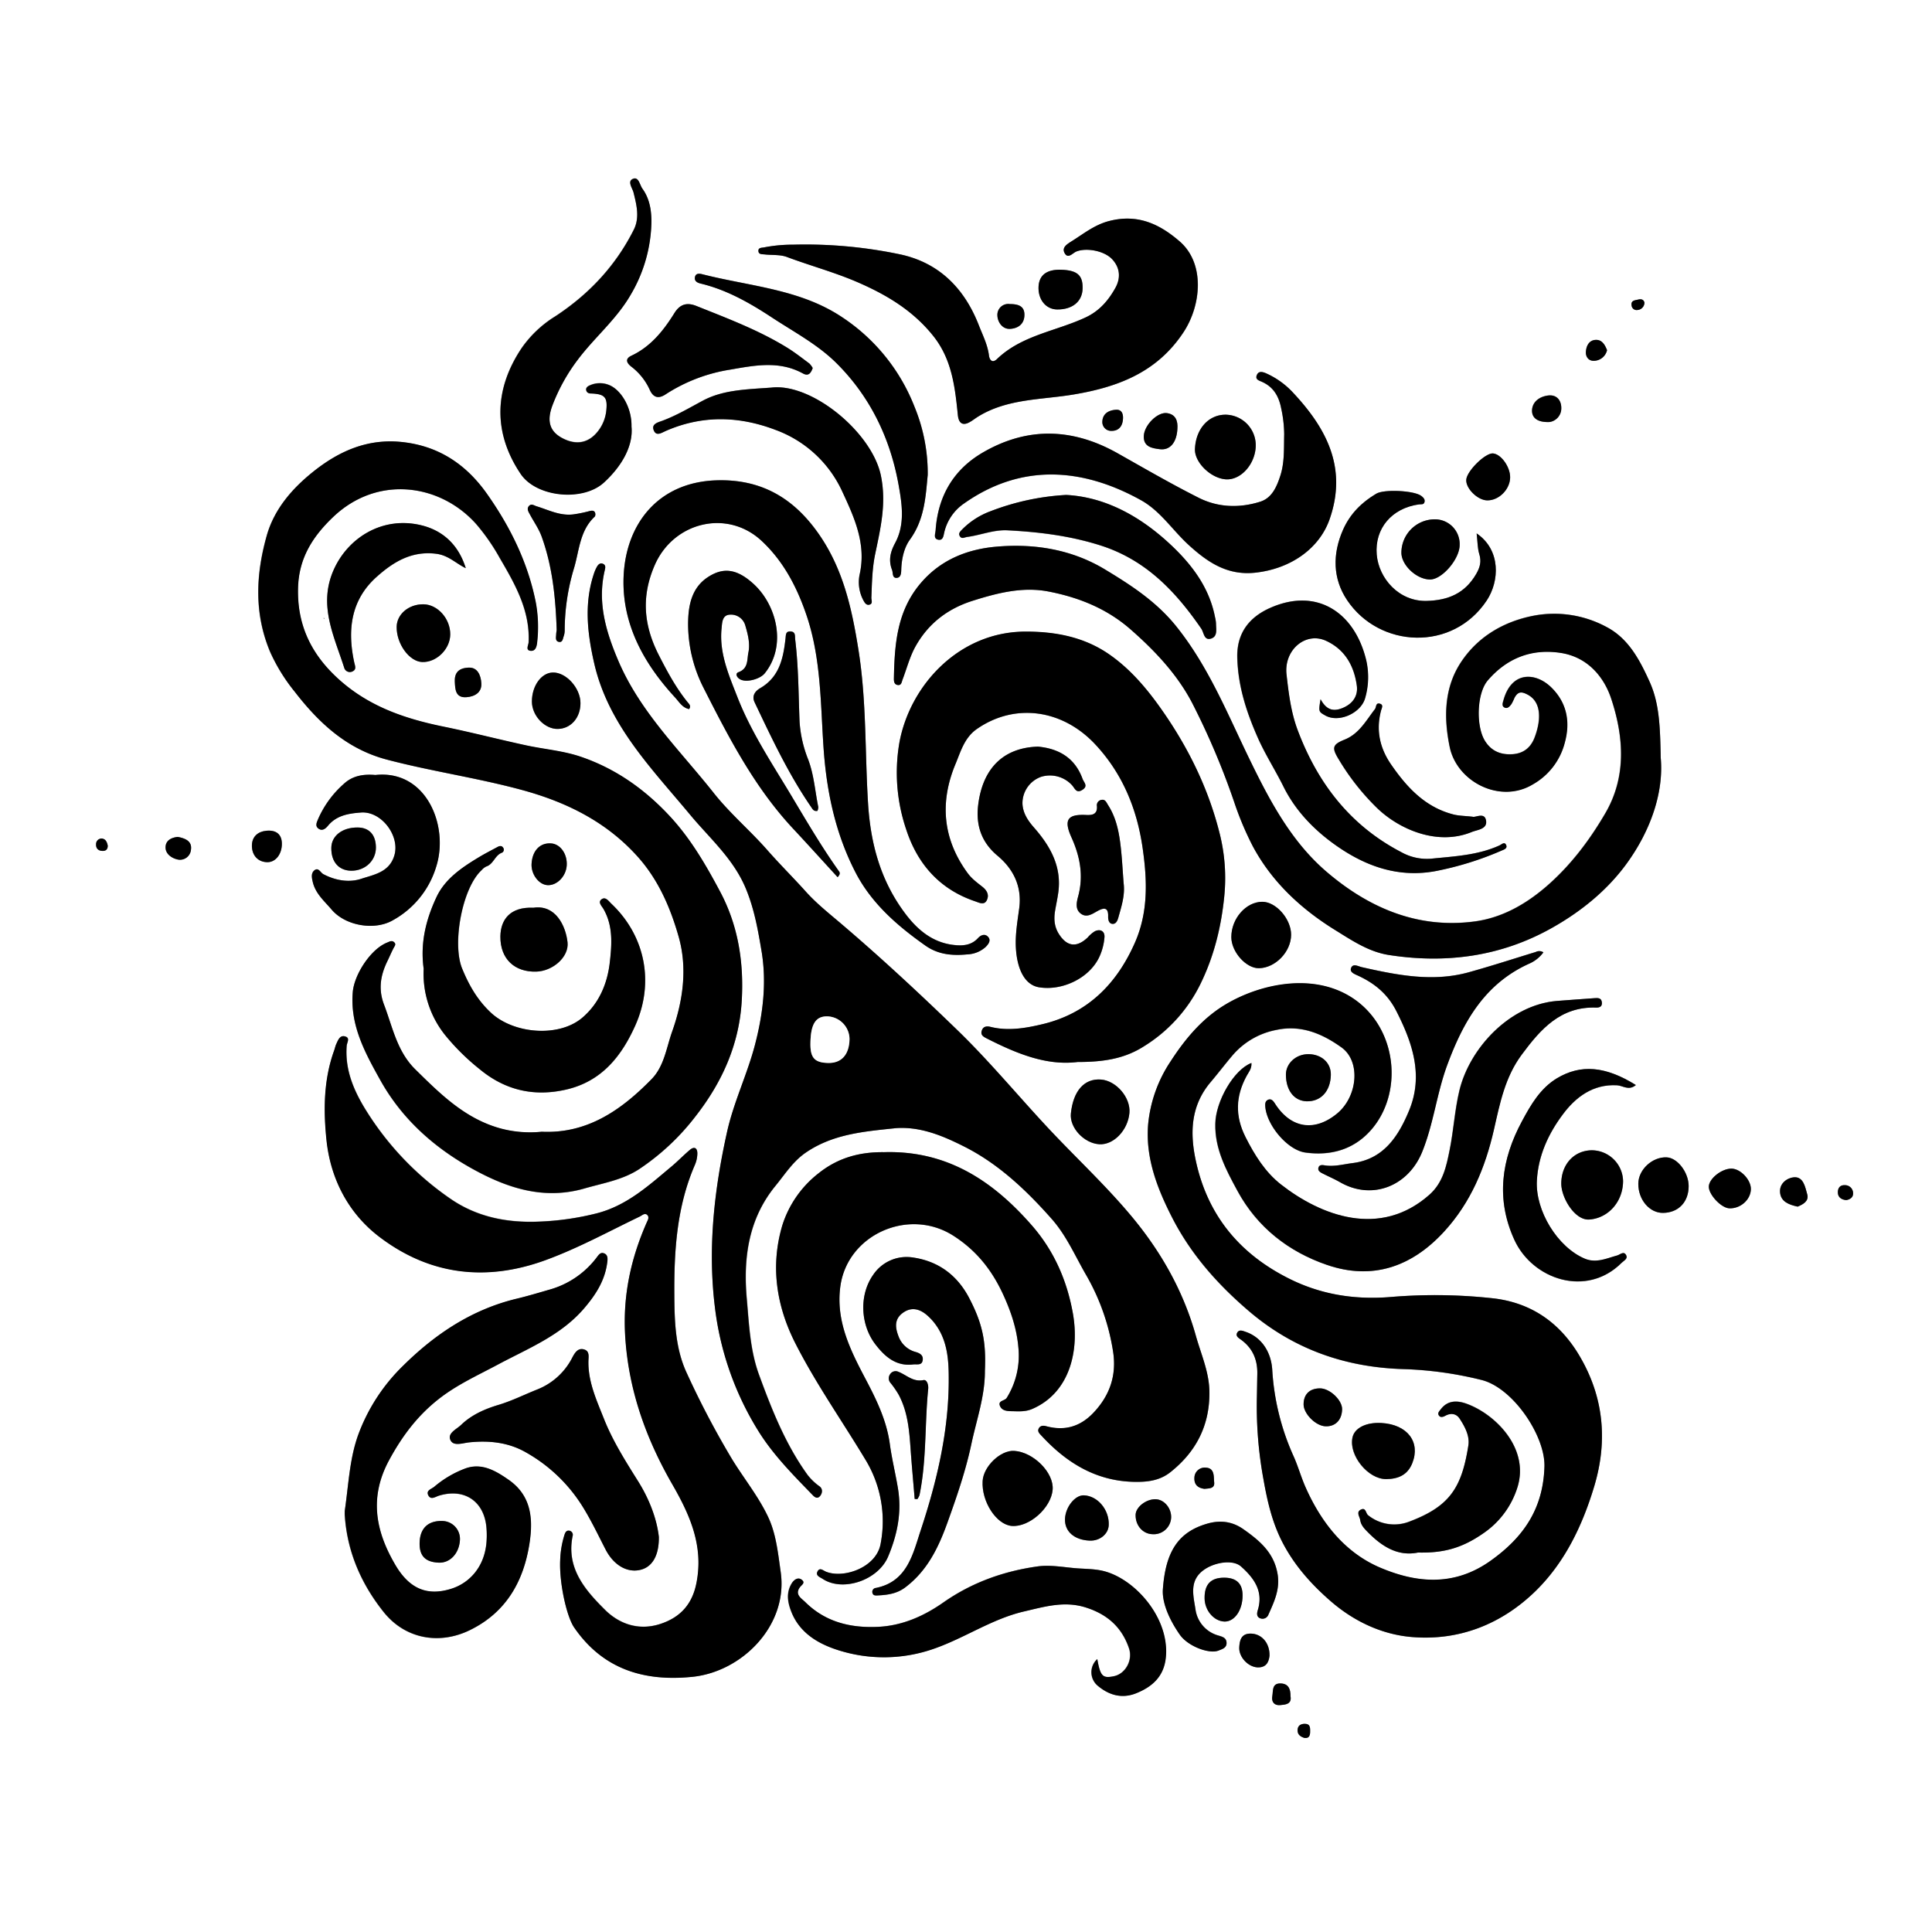 <svg id="Layer_1" data-name="Layer 1" xmlns="http://www.w3.org/2000/svg" viewBox="0 0 809 809"><rect x="0" y="0" width="809" height="809" fill="#808080" stroke="none"/><defs><style>.cls-1{fill:#fff;}</style></defs><title>tribalswirl</title><path class="cls-1" d="M783.26,760.89h-809v-809h809ZM349.56,424.27c10.48-.69,19.93,3.43,28.6,7.82,14.27,7.23,25.93,18.27,36.53,30.29,6.12,6.95,9.71,15.38,14.27,23.27a92.17,92.17,0,0,1,11.39,32.16c1.55,9.88-1.27,18.31-8.11,25.59-5.56,5.91-12.08,7.84-19.89,5.73-1.06-.29-2.43-.35-3.1.92s.31,2.21,1.08,3c10.64,11.55,23.16,19.23,39.45,19.39,5.32.06,10.29-.65,14.57-4.05,10.78-8.58,16.47-19.58,16.35-33.54-.07-8.36-3.5-15.83-5.69-23.64-5.33-19-14.93-35.77-27.61-50.79-10.81-12.82-23.12-24.22-34.54-36.47-12.57-13.48-24.36-27.74-37.57-40.55-15.84-15.36-32-30.41-48.87-44.74-5-4.28-10.23-8.41-14.72-13.39-5.29-5.89-10.92-11.48-16.17-17.44-7.19-8.17-15.59-15.27-22.37-23.83-14.16-17.88-30.83-33.87-40-55.44-5.26-12.35-8.84-24.63-5.6-38.06.26-1.11.31-2-.82-2.49s-1.94.28-2.45,1.14a16.62,16.62,0,0,0-1.38,3.18c-4.13,12.48-2.64,25,.19,37.39,5.91,25.72,24,43.92,40.08,63.28,8.29,10,18.25,18.5,23.45,31.11,3.5,8.48,5,17.16,6.52,26,2.23,13.3.61,26.51-2.76,39.4-3.24,12.35-8.9,23.91-11.69,36.49-5.36,24.15-8.08,48.43-5.1,73.05A126.44,126.44,0,0,0,292,551.28c6.22,10,14.59,18.36,22.76,26.79.89.92,2,1.46,3,.21s1.09-3-.26-4a23.55,23.55,0,0,1-5-4.77c-9.26-12.79-15-27.31-20.36-42-3.73-10.21-4.16-21.08-5.11-31.8-1.53-17.18.75-33.54,12.07-47.33,3.94-4.81,7.3-10.2,12.67-13.87C323.19,426.65,336.39,425.66,349.56,424.27ZM556.5,495c-15.39,1.25-30-1.11-43.86-8.36C492.47,476.12,479.74,460.06,475,438c-2.51-11.64-2.19-23.07,6.27-33,3.08-3.63,6-7.45,9.07-11.1a32,32,0,0,1,18.57-10.72c10.31-2.18,19.24,1.73,27.11,7.38,8.15,5.86,6.74,20.59-1.86,27.68-9.11,7.51-18.68,6.34-25.3-3.1-.38-.55-.73-1.11-1.11-1.65-.62-.89-1.42-1.49-2.52-1s-1.21,1.42-1.16,2.5c.36,7.81,9.22,18.53,16.83,19.57,10.46,1.44,20-1.18,27.2-9.14,14-15.5,11.47-43.27-7.66-55.68-18.25-11.83-43.6-4.48-57.35,5.73-7.6,5.64-13.47,12.94-18.62,20.88A57,57,0,0,0,455,422.75c-1.15,13.94,3.73,26.64,10,38.92,7.9,15.45,19,28,32.16,39.23C516,517,537.75,524.52,562.1,525.22a155,155,0,0,1,32.44,4.52C607.79,533,621.38,553.2,621,566.1c-.55,17.65-8.77,29.64-22.82,39.56-15.2,10.71-30.93,9.1-46,2.68-14.71-6.27-24.59-18.78-31.14-33.48-2-4.4-3.23-9.1-5.23-13.47a102.32,102.32,0,0,1-8.8-36c-.51-7.59-4.65-13.52-11-15.73-1.28-.44-2.79-1.13-3.62.25-.93,1.54.7,2.37,1.7,3.11,4.82,3.56,6.8,8.41,6.67,14.26-.07,3.49-.11,7-.19,10.47a168.62,168.62,0,0,0,2.77,33.61c1.54,8.71,3.43,17.19,7.33,25.16,5,10.18,12.29,18.46,20.78,25.84,9.85,8.57,21.62,14,34.16,15.06C585.27,639,603,632,617.19,618.18c12.34-12,19.72-27.57,24.62-43.88,5.74-19.09,4.07-37.71-6.49-55.22-8.41-13.94-20.63-22-36.57-23.62A221.67,221.67,0,0,0,556.5,495Zm-355.44-69.2a47.75,47.75,0,0,1-16.94-1.24c-15-4-25.47-14.44-36-24.84-7.63-7.51-9.48-17.66-13.07-27.09-2.49-6.54-1.45-12.35,1.42-18.24.87-1.79,1.64-3.62,2.55-5.38.45-.88,1.29-1.7.17-2.58-.94-.75-1.9-.15-2.81.21-6.86,2.71-13.77,13.3-14.41,20.7-1.21,14,5.24,25.6,11.58,37,8.93,16,22.21,27.94,38.19,36.85,14.78,8.24,30.15,13.33,47.22,8.42,7.79-2.25,16-3.57,22.92-8.1a98.69,98.69,0,0,0,23.79-22.34c11-14.17,18.12-29.91,19.17-48.16.93-16.12-1.49-31.53-9.12-45.81-5.93-11.13-12.27-22-20.93-31.39-10.45-11.27-22.65-19.93-37.28-24.95-7.43-2.54-15.28-3.14-22.9-4.78-11.52-2.48-23-5.47-34.48-7.82-16.77-3.42-32.08-8.66-44.93-20.69C104.1,225.16,98.62,213.06,99,198.06c.34-12.21,5.88-21.26,14.75-29.7,18.55-17.65,44.77-13.94,59.86,3a86.52,86.52,0,0,1,9.87,14.22c6.37,10.9,12.73,21.94,12.08,35.31-.06,1.24-1.42,3.45,1,3.56,2,.09,2.41-2,2.58-3.7a56.51,56.51,0,0,0-.64-16.87c-3.36-16.6-10.69-31.41-20.36-45.13-8.73-12.39-20.29-20.15-35.74-21.75-14.23-1.48-26.12,3.75-36.85,12.28-9,7.13-16.51,15.82-19.64,26.91-4.58,16.25-5.38,32.65,1.48,48.85A75.13,75.13,0,0,0,97.65,241.5c10.08,13.05,21.78,24,38.54,28.46,18.64,4.92,37.76,7.64,56.36,12.66s35.6,13.29,48.83,28.1c8.68,9.71,13.67,21.46,17.08,33.42,3.73,13.08,1.87,26.79-2.73,39.74-2.42,6.83-3.34,14.55-8.64,19.94C234.43,416.71,220.2,426.69,201.06,425.79Zm468.6-156.63c-.24-13-.57-22.62-4.61-31.62-4.1-9.15-8.78-18.22-18-23.09a46.08,46.08,0,0,0-30.85-4.76c-12.25,2.42-22.83,8.59-29.88,18.91-7.43,10.87-7.65,23.55-5.08,36,3,14.61,21.12,23.94,34.79,15.68a28,28,0,0,0,13.42-17.58c2.38-8.83.7-16.73-5.59-22.94-6.53-6.47-16.7-7.06-20.1,5.29-.3,1.1-.93,2.41.46,3.06s2.18-.58,2.87-1.47a21.83,21.83,0,0,0,1.29-2.66c1.4-2.5,2.77-2.76,5.59-1.23,6,3.26,5.42,11.08,2.83,17.9-1.63,4.28-4.69,6.75-9.37,7-4.88.3-8.81-1.35-11.44-5.61-3.77-6.11-3.45-19.9,1.18-25.3,8-9.36,18.45-13.43,30.68-11.5,11,1.75,18,9.89,21.06,19.27,5.22,15.85,6.45,32.51-2.48,47.83-6.7,11.49-14.75,22.13-24.93,30.88-8.57,7.35-18.39,12.89-29.59,14.43-24,3.3-44.68-5.74-62.31-20.87-15-12.91-24.2-30.59-32.76-48.3C488,250.08,480.2,231.1,467.23,214.7,458.81,204,448,197,436.85,190.26c-13.84-8.32-29.42-10.82-45.17-9.47-12.16,1-23.44,5.37-31.92,15.36-9.92,11.68-10.89,25.59-11.17,39.82,0,1.2.11,2.51,1.55,2.75,1.63.28,1.69-1.24,2.08-2.28,1.78-4.65,3-9.59,5.43-13.89,5.3-9.49,13.29-15.73,23.85-19.07s21-6,31.78-3.91c12.65,2.44,24.41,7.11,34.43,15.88,10.25,9,19.57,18.9,25.77,30.78a313.27,313.27,0,0,1,17.65,41.64,130.3,130.3,0,0,0,7.73,18.34c8,15,20.25,26.31,34.5,35.13,6.95,4.29,14,9.1,22.45,10.43,23.89,3.74,46.83.66,68-11.15,12.2-6.81,23.32-15.72,31.59-27.08C665.57,299.52,671,283.56,669.66,269.16ZM208.83,605.33c-.42,9.41,2.69,23.44,5.86,28,12.06,17.55,29.32,22.73,49.5,20.68,20.86-2.12,40.15-21.56,37-43.86-1.13-7.89-1.91-16-5.29-23.13-4-8.47-10.08-15.92-15-24a368.73,368.73,0,0,1-18.95-36c-4.95-10.47-5.23-21.89-5.3-33.2-.12-18.48,1.07-36.79,8.57-54.09a12.71,12.71,0,0,0,1.07-4.84c0-2.28-1.23-3.14-3.16-1.51-2.66,2.25-5.08,4.77-7.74,7-9.55,8-18.69,16.37-31.36,19.58a116,116,0,0,1-24,3.41c-13.55.58-26.17-2-37.24-9.65a124.86,124.86,0,0,1-35.39-37.2c-5.07-8.21-8.7-16.84-7.93-26.77.11-1.38,1.52-3.23-.55-3.89-2.28-.73-3,1.44-3.78,3.08-.42.89-.6,1.9-.94,2.83-4.39,12.18-4.49,24.9-3.19,37.39,1.69,16.3,9.19,30.7,22.08,40.53,21,16,44.68,19,69.8,9.75,13.63-5,26.29-11.95,39.3-18.2,1-.45,2-1.74,3.12-.68s.25,2.15-.22,3.22c-6.68,15.11-10.06,30.62-9,47.42,1.36,22.65,8.73,43.11,19.86,62.39,7.4,12.81,13,25.67,10,41-1.74,9-6.78,14.54-15.24,17.28-8.87,2.87-17,.06-23-5.87-8.32-8.26-16.38-17.43-13.64-30.94a1.74,1.74,0,0,0-1.4-2.27c-1.18-.18-1.67.67-2,1.74A39.05,39.05,0,0,0,208.83,605.33ZM425.46,396.59c10.55,0,19.43-1.23,27.76-6.49a63.45,63.45,0,0,0,23.56-25.82c5.71-11.52,8.79-23.78,10.11-36.72a76.46,76.46,0,0,0-2-27c-4.78-18.91-13.28-36-24.49-51.9-6.17-8.74-13.1-16.85-21.92-22.9-10.3-7.06-22.12-9.3-34.52-9.35C375.8,216.27,355.2,239,350.85,263a73.92,73.92,0,0,0,2.9,36.33c4.7,14.38,14,25,28.83,30,1.63.55,3.73,1.84,4.86-.4s.21-4-1.77-5.64c-2.17-1.75-4.47-3.38-6.19-5.72-10.5-14.29-11.79-29.8-5.1-45.77,2.14-5.12,3.7-11,8.94-14.63,15.8-11,35.77-8.36,49.62,6.5,11.42,12.26,17.42,27,19.77,43.26,1.93,13.36,2.47,26.77-3.21,39.7-7.69,17.47-20,29.71-38.79,34.17-7,1.67-14.37,2.94-21.72,1.1-1.62-.4-3.11-.1-3.65,1.67s.8,2.52,2.24,3.25C399.86,393,412.39,398.22,425.46,396.59Zm-81,37.76c-10.26-.13-19.35,2.38-27.44,8.85a44.62,44.62,0,0,0-15.13,21.7c-5.06,16.91-2.63,33.68,5.43,49.53,8.58,16.87,19.48,32.34,29.22,48.51A49.63,49.63,0,0,1,343,598.32c-1.75,10-15.5,14.68-22.89,11.72-1.18-.47-2.51-1.86-3.46-.24-1.11,1.89.94,2.51,2.09,3.26,8.38,5.54,23.2.65,27.41-9.38,3.82-9.13,5.79-18.48,4.07-28.68-1-6.16-2.54-12.25-3.38-18.46-1.33-9.78-5.56-18.47-10.16-27.19-6.33-12-12.5-24.27-10.56-38.7,2.92-21.83,28.67-33.2,47.29-21.32,9.69,6.18,16.18,14.41,20.87,24.59,3.3,7.15,5.76,14.49,6.41,22.35a33.47,33.47,0,0,1-4.9,21c-.81,1.31-3.77,1.07-2.82,3.37.87,2.12,3.24,2.15,5.21,2.2,2.78.09,5.51.25,8.27-.93,15.78-6.78,19.91-24.44,17-40.32-2.43-13.29-7.68-25.69-17.05-36.45C389.77,446,370.48,433.57,344.42,434.35Zm-38-380a62.74,62.74,0,0,0-12.28,1.15c-.93.16-2.29.08-2.31,1.36,0,1.65,1.51,1.45,2.6,1.57,3.13.36,6.51,0,9.36,1.08,9.85,3.69,20,6.4,29.73,10.63,12.23,5.32,23.1,11.88,31.53,22.43,7.83,9.8,9.12,21.45,10.3,33.16.3,3,1.66,4.5,4.43,3.19,1.47-.71,2.76-1.8,4.17-2.66,12.14-7.43,26.22-6.93,39.52-9.12,18.95-3.12,35.36-9.36,46.43-26.23,7.37-11.25,9-28.64-1.63-37.89-8.6-7.49-17.82-11.63-29.63-8.56-6.05,1.58-10.56,5.26-15.55,8.4-1.88,1.19-4.3,2.58-3.08,4.93,1.44,2.78,3.38,0,5-.59,4.21-1.66,11.73-.26,14.93,3.22s3.65,7.88,1.35,12c-2.93,5.26-6.68,9.67-12.47,12.37-12.37,5.79-26.7,7.42-37.1,17.42-2,2-3.15.28-3.37-1.48-.57-4.55-2.66-8.57-4.27-12.72-6-15.36-16.61-26.16-33-29.63A192.68,192.68,0,0,0,306.45,54.34ZM118.63,584.54c0,.49-.07,1.49,0,2.48,1.1,15.07,7,28.37,16.29,40,8.93,11.15,23.16,13.81,36.06,7.51,15.21-7.43,22.59-20.49,25-36.68,1.51-10.12.61-19.68-8.75-26.22-5.38-3.75-11.14-7.19-17.94-4.86a43.52,43.52,0,0,0-13.23,7.73c-1.19,1-3.58,1.48-2.5,3.59s3,.6,4.44.15c10.69-3.28,19.06,2.36,19.92,13.55a37.31,37.31,0,0,1,0,6c-.85,10.37-7.21,17.08-14.77,19.44-10.2,3.2-17.61-.12-23.41-10-8.27-14.08-11-28.26-2.61-43.84,5.43-10,11.87-18.61,20.81-25.64,7.67-6,16.42-9.95,24.91-14.49,12.66-6.76,26.26-12.09,36-23.52,4.89-5.72,8.69-11.66,9.64-19.22.19-1.57.29-3.18-1.44-3.78-1.54-.54-2.28.87-3.12,1.93a37.3,37.3,0,0,1-19.38,13.22c-4.61,1.32-9.18,2.72-13.87,3.84-18.78,4.48-34.23,14.77-47.77,28.18a77.71,77.71,0,0,0-18.69,28.88C120.58,562.84,120.23,573.53,118.63,584.54ZM262.81,248.81c.91-1.28.05-2.08-.53-2.79-4.93-6.07-8.55-12.8-12.13-19.8-6.45-12.62-7.39-24.67-1.74-37.7,7.83-18,30.21-23.6,44.66-10.28,8.92,8.22,14.54,18.77,18.57,30.26,6.45,18.37,6.17,37.64,7.48,56.6,1.27,18.37,5,35.85,13.4,52.12,6.69,12.93,17.48,22.3,29.25,30.6,5.41,3.82,11.39,4.28,17.62,3.67a12.12,12.12,0,0,0,7.68-3.17c1-1,2.22-2.52,1.08-4-1.34-1.69-3.16-.95-4.34.34-3,3.27-6.86,3.32-10.62,2.84-8.83-1.15-15.06-6.61-20.11-13.41-10.11-13.6-14.29-28.91-15.34-45.92-1.32-21.35-.61-42.82-4-64.09-2.73-17.22-6.36-33.82-16.56-48.51C306.64,160.42,293,152.39,274.1,153c-24.33.84-37.89,18.39-38.72,40.49-.73,19.64,8.42,36.19,21.56,50.43C258.61,245.76,260,248.27,262.81,248.81ZM512,133.71c-.14,5.8.2,11.7-1.61,17.29-1.49,4.59-3.5,9.45-8.48,11-8.65,2.72-17.6,2.45-25.72-1.64-11.54-5.81-22.74-12.31-34-18.66-18.74-10.55-37.63-11.19-56.33-.35C373.52,148.5,367,159.61,366,173.91c-.1,1.45-1,3.41.85,3.94,2.38.68,2.44-1.79,2.81-3.22A20.24,20.24,0,0,1,378,162.7c23.87-16.8,49.47-15,74.15-1.27C460.22,166,465.26,174,472,180.15c7.92,7.22,16.2,12.86,27.94,11.56,15-1.67,26.8-10.25,31-22.27,7.65-21.64-1.33-38.28-15.4-53.24a34.41,34.41,0,0,0-11.26-8c-1.52-.65-3.05-1-3.79.81s.81,2.2,2.07,2.75c4.85,2.13,7.17,6,8.14,11.11A53.15,53.15,0,0,1,512,133.71ZM498.28,397c-7.39,2.79-15,16.08-15.18,25.49-.22,10.48,4.47,19.2,9.24,28,8.35,15.41,21.47,25.55,37.48,31.05,18.94,6.51,35.44.92,49-13.86,11.27-12.24,17.32-26.94,20.94-42.79,2.5-11,4.62-21.92,11.62-31.36,7.94-10.72,16.3-20.22,31.16-19.73,1.7.06,2.62-.67,2.39-2.32s-1.57-1.74-3.05-1.62c-5.27.41-10.56.73-15.83,1.17-19.71,1.66-36.47,19.8-40.73,37.45-2,8.24-2.43,16.72-4.11,25-1.37,6.81-2.76,13.62-8.46,18.68-20.71,18.34-45.48,8.77-62.21-4.32-6.5-5.08-11-12.25-14.81-19.82-4.47-8.88-4.13-17.14.46-25.6C497.08,400.86,498.45,399.5,498.28,397ZM151.67,357.54a41.11,41.11,0,0,0,9.05,27.86,94.64,94.64,0,0,0,14.5,14.29c10.76,8.88,22.89,11.56,36.31,8.43,14.55-3.41,22.87-13.68,28.7-26.62,8.11-18,4.31-37.68-10-51.22-1.13-1.07-2.4-3.07-4.11-1.73-1.54,1.2.18,2.79.84,3.94,4.1,7.1,3.54,14.77,2.68,22.38-1,9-4.54,17.23-11.45,23.15-9.82,8.4-28.74,6.82-38.28-2-5.66-5.27-9.22-11.48-12.11-18.54-4.24-10.35,0-33.67,8.14-41.18a6.2,6.2,0,0,1,1.94-1.54c3.09-1,3.61-4.72,6.6-5.79a1.39,1.39,0,0,0,.45-2.15c-.55-.84-1.42-.71-2.21-.29-2.63,1.42-5.3,2.78-7.86,4.32-7.16,4.31-14.24,9.07-17.83,16.79C152.68,336.84,150.16,346.7,151.67,357.54Zm87-227c.19-8.06-4.44-15.46-9.36-17.49a10.16,10.16,0,0,0-8.24.2c-1,.42-1.75,1.17-1.25,2.33.34.8,1.12,1,2.06,1,5.57.27,6.79,1.61,6.25,7a16.86,16.86,0,0,1-2.85,7.91c-3.85,5.6-9.16,7-15.16,4-5.55-2.76-7.1-7.1-4.6-13.84a76.53,76.53,0,0,1,10.55-19.1c7-9.4,16.24-16.91,22.23-27.29a62,62,0,0,0,8.59-27.72c.32-5.57,0-11.67-3.64-16.7-1.17-1.63-1.53-5.17-4-4.12s-.19,3.85.27,5.72c1.29,5.23,2.64,10.51.1,15.57-7.61,15.15-18.79,27.05-33,36.35a47.54,47.54,0,0,0-13.93,13.18c-11.63,17.31-12,35.58-.43,52.73,6.57,9.77,26,11.71,34.9,3.56C234.68,147,239.44,138.62,238.7,130.58Zm195,516.06a7.38,7.38,0,0,0,0,11c4.71,4.05,10.19,5.71,16.21,3.32,6.66-2.65,11.54-6.91,12.43-14.66,1.9-16.6-12.7-33.15-25.92-36.51-4-1-7.88-.88-11.81-1.21-5.27-.45-10.68-1.47-15.83-.76-14.25,2-27.55,6.7-39.54,15.1-8.08,5.66-17.1,9.7-27.2,10.2-11.52.58-22.16-1.94-30.64-10.36-1.55-1.54-4.48-3.09-2.31-6.14.74-1,2.41-2,.83-3.22s-3.36.18-4.16,1.49c-2.37,3.84-1.8,7.79-.2,11.88,3.49,8.94,11.38,13.43,19.27,16a63,63,0,0,0,40.62-.54c12.83-4.49,24.18-12.45,37.62-15.56,8.57-2,16.81-4.49,25.81-1.65s15,8.21,18.06,17c1.74,5-1.41,10.75-6.23,11.77S435,653.81,433.74,646.64Zm93.51-401.93c-.86,5.18-.86,5.18,1.91,6.77,5.68,3.25,15-.93,16.74-7.28a31.57,31.57,0,0,0,.45-15.81c-4.76-19.89-20.57-30.81-40.47-21.81-8.2,3.71-13.76,10.16-13.51,20.61.28,12,3.84,22.86,8.53,33.49,3.12,7.09,7.36,13.67,10.82,20.63,5.33,10.72,13.7,19,23.2,25.46,11.93,8.11,25.3,12.74,40.52,9.89a132.23,132.23,0,0,0,27.47-8.53c1-.43,2.64-.9,2.06-2.31-.69-1.66-1.85-.34-2.84.11-9.09,4.13-18.93,4.56-28.62,5.55A22,22,0,0,1,561,308.73c-21.4-11.12-35-28.86-43.36-51-2.84-7.51-3.81-15.49-4.7-23.4-1.16-10.31,8-18,16.54-14.11,8,3.65,11.77,10.55,12.9,18.82.58,4.28-1.71,7.6-6,9.34C532.71,249.89,529.75,249.33,527.25,244.71ZM250.15,595.46c-.84-7.42-3.94-15.78-8.76-23.46-5.3-8.45-10.61-16.85-14.29-26.17-3.06-7.72-6.57-15.31-6.45-23.86,0-2,.54-4.39-1.87-5.07s-3.79,1.37-4.84,3.35a28,28,0,0,1-14.79,13.46c-5.39,2.14-10.57,4.76-16.17,6.43s-11.26,4.14-15.65,8.38c-1.92,1.85-5.84,3.47-4.43,6.39,1.28,2.67,5.06,1.2,7.8.92,8.27-.83,16.39,0,23.67,4.12a66.19,66.19,0,0,1,23.88,22.85c3.59,5.77,6.49,11.89,9.58,17.91,3.4,6.6,9.09,9.92,14.73,8.49C247.32,608,250.24,603.37,250.15,595.46Zm136.52-69.59c.55-12.17-1-19.77-6.7-30.63-5-9.37-12.79-15.19-23.33-16.74a16.85,16.85,0,0,0-16.86,7.4c-5.79,8.36-5.2,20.79,1,28.9,3.89,5.05,8.58,9.35,15.85,8.46,1.57-.19,3.64.56,4-1.83.27-2-1.14-2.86-2.94-3.38a10.48,10.48,0,0,1-7.14-6.42c-1.38-3.54-2-7.2,1.69-9.92,3.51-2.59,6.91-1.82,10,.77a23.32,23.32,0,0,1,3.73,4c4.9,6.66,5.51,14.53,5.55,22.33.14,22-4.9,43.24-11.74,63.93-3.26,9.83-5.59,21.49-18.77,24.11a1.64,1.64,0,0,0-1.39,2.21c.3,1,1.24,1,2.06.93,4.17-.2,8.1-.69,11.7-3.42,9.22-7,13.89-16.75,17.62-27.14,3.87-10.77,7.6-21.57,10-32.83C383.17,546.37,386.74,536.47,386.67,525.87Zm22.22-261.34c-15,.44-23.21,9.64-25,24.38-1,8.29,1.16,15.52,8.1,21.32,6.63,5.54,10.31,12.88,9.07,22.06-.73,5.41-1.68,10.92-1.4,16.33.46,8.92,3.63,15.67,9.68,16.68,9.74,1.62,21.23-3.82,25.33-12.84a24,24,0,0,0,2.09-8.1c.18-2.42-1.61-3.64-4-2.52a12.7,12.7,0,0,0-3,2.59c-4.68,4.46-8.81,3.86-12.18-1.6-1.88-3.05-2.05-6.25-1.49-9.61.44-2.62,1-5.22,1.37-7.86,1.38-10.81-3.47-19.28-10.26-27-2.56-2.91-4.68-6.15-4.78-10.12a11.74,11.74,0,0,1,7.83-11.07,12.56,12.56,0,0,1,13.09,3.7c1.14,1.43,1.82,3.34,4.23,1.73s.58-3,0-4.61C424.11,268.55,416.65,265.25,408.89,264.53Zm211.65,86.14a3.19,3.19,0,0,0-3.25-.17c-9.31,2.86-18.58,5.87-28,8.48-15.12,4.2-30,1.21-44.79-2.12-1.54-.35-3.67-1.56-4.47.22s1.44,2.66,2.87,3.33c6.93,3.2,12.36,7.63,16,14.76,6.87,13.45,11.47,27.13,5.32,41.84-4.42,10.61-10.61,20.27-23.59,21.88-3.9.49-7.82,1.62-11.84.93-1-.17-2.12-.26-2.47,1s.61,1.83,1.49,2.29c2.51,1.3,5.12,2.4,7.57,3.8,13.46,7.71,28.58,1.63,34.4-12.79,4.75-11.75,6.06-24.33,10.41-36.16,6.74-18.31,15.85-34.33,34.68-42.69A14.57,14.57,0,0,0,620.54,350.67ZM362.73,150.74a72.94,72.94,0,0,0-5.52-28.52,79.61,79.61,0,0,0-30.47-37.63c-17.54-11.67-38.52-12.81-58.21-17.85-1.16-.3-2.91-.69-3.27,1.19-.31,1.62,1,2.34,2.38,2.66,11,2.64,20.62,8.14,29.94,14.27,9.15,6,19,11.23,26.79,18.91,14.17,14,22.61,31.45,26.14,51,1.47,8.13,2.77,16.69-1.41,24.44-2.08,3.86-2.85,7.32-1.3,11.32.48,1.25,0,3.54,2.1,3.29,1.8-.22,1.71-2.35,1.76-3.72.18-4.43,1.2-8.95,3.62-12.29C361.46,169.34,361.87,159.63,362.73,150.74ZM325,319.19c1.11-1.12,1-1.84.64-2.37-7.43-10.42-13.84-21.46-20.42-32.42-7.94-13.23-16.52-26.13-22.16-40.57-3.6-9.23-7.71-18.49-6.65-28.83.25-2.44.23-5.59,3.51-5.74a6.21,6.21,0,0,1,6.44,4.59c1.08,3.67,2.07,7.5,1.28,11.28-.62,3,.06,6.69-4.14,8.22-1.48.53-.77,2.22.71,3,2.66,1.44,8.35-.12,10.27-2.52,9.3-11.59,5-28.57-4.66-37.42-7-6.4-12.75-7.12-19.28-2.77-7,4.66-8.1,12.5-8.15,19.42A59.19,59.19,0,0,0,268.89,240c10.61,20.86,21.36,41.68,37.57,59C312.69,305.67,318.8,312.45,325,319.19Zm-27.84-205c-11,.75-20.3,1-28.79,5.52-5.55,3-11,6.19-16.91,8.38-1.71.63-4.5,1.35-3.48,3.92s3.26,1.07,5.06.28c15.29-6.66,30.67-6.28,46-.41a49.39,49.39,0,0,1,27.86,25.73c5,10.82,10.21,22,7.29,34.84a16.09,16.09,0,0,0,1.49,10.61c.5,1,1.18,2.33,2.53,2,1.65-.35.86-1.86.9-2.93.24-6.1.33-12.16,1.59-18.25,2.23-10.77,4.79-21.18,2.41-32.83C339.41,132.88,314,112.07,297.14,114.21ZM131.45,276.41c-4.69-.39-9.39.13-13.26,3.7a42.11,42.11,0,0,0-10.76,14.75c-.57,1.39-1.38,2.94.2,4s2.92,0,3.88-1.17c3.62-4.44,8.73-5.21,13.89-5.6,8.56-.64,16.35,9.71,14,17.84-2.05,7.19-8.53,8.14-13.84,9.9-5.14,1.71-10.87.75-15.94-1.93-1.21-.64-2-2.9-3.64-1.67s-1.2,3.23-.75,5.08c1.17,4.79,4.85,7.86,7.81,11.37,5.85,6.94,18.07,8.88,25.57,4.59a38.2,38.2,0,0,0,18.28-22.52C162.34,297.76,152.8,274.09,131.45,276.41ZM592.58,175.25c.41,3.43.35,6.15,1.11,8.62,1,3.17.3,5.6-1.33,8.4-4.68,8.09-11.74,11-20.73,11.22-11.62.29-20-9.47-20.88-19.41-.91-10.92,6.36-19.4,17.64-21,1-.14,2.11.26,2.39-1.09.23-1.12-.58-1.85-1.37-2.46-2.94-2.26-15.59-2.88-18.87-.92-6.12,3.64-10.93,8.36-13.89,15.07-4.51,10.22-4.3,20.52,1.68,29.46,13.49,20.17,44.16,21.73,58.48.17C602.16,195.29,602.81,182.19,592.58,175.25ZM568,602c10.15.2,18-1.55,27.3-8a36.37,36.37,0,0,0,14.43-19.58c4.91-16.15-9.12-30.12-20.78-34.59-3.83-1.47-8.16-2-11.3,2-.6.79-1.48,1.68-.89,2.65s1.8.65,2.68.17c2.44-1.32,4.66-.94,6.1,1.29,2.18,3.36,4.21,7.14,3.58,11.18-2.77,17.53-7.69,25.39-24.5,31.77a17.44,17.44,0,0,1-17.46-2.56c-1-.8-1-3.35-3-2.35s-.5,2.91-.28,4.41c.27,1.92,1.5,3.31,2.78,4.63C552.63,599.29,559.38,603.76,568,602ZM420.71,159.14A103.67,103.67,0,0,0,388.92,166a32.41,32.41,0,0,0-11.57,7.49c-.83.84-1.89,1.7-1.12,3s1.95.42,3.08.28c5.67-.73,11.08-3.08,16.9-2.77,13.11.68,26,2.26,38.65,6.25,19.08,6,31.62,19.21,42.42,34.88,1.12,1.64,1.08,5,4,4.24,3-.84,2.21-4,2.2-6.44a14,14,0,0,0-.39-2.46c-2.32-12.11-9.25-21.54-17.9-29.79C452.19,168.26,437.24,160,420.71,159.14Zm238.55,247.1c-12.76-7.95-23.06-8.82-33.09-2.76-7,4.21-10.93,11.1-14.62,18-8.6,16-11,32.56-3.17,49.61,7.59,16.6,30.17,24.32,44.88,9.67.88-.88,2.65-1.66,2-3.1-1-2.12-2.59-.37-3.84,0-4.44,1.2-8.7,3.37-13.53,1.34-11.47-4.83-20.71-20.09-20.08-32.57.52-10.59,4.88-19.84,10.89-27.88,5.31-7.12,12.56-12.72,22.67-12.16C653.8,406.46,656.29,408.74,659.26,406.24ZM314.57,106a8.23,8.23,0,0,0-1.42-1.88c-3.06-2.28-6.08-4.66-9.32-6.65-11.93-7.35-25-12.25-37.94-17.43-3.6-1.44-6.69-1.13-9.23,2.94-4.55,7.29-9.89,14-18,17.86-2.79,1.31-2,3-.12,4.55a25.36,25.36,0,0,1,7.73,9.63c1.65,3.74,4,3.75,6.71,2a69.44,69.44,0,0,1,27.1-10.34c10.32-1.8,20.54-3.82,30.44,1.62C312.78,109.51,313.8,108.17,314.57,106Zm146.6,511.86c-.22,5.59,2.81,12.41,7.19,18.55,3.49,4.88,12.35,8.12,16.2,6.55,1.48-.6,3.37-1,3.32-3.19s-1.73-2.55-3.37-3.06a13.21,13.21,0,0,1-9.65-11c-.91-6-2.88-12.43,4.14-16.93,4.32-2.77,11.56-4,14.95-1,5.4,4.83,9.46,10.37,7,18.31-.41,1.33-.55,2.79,1.06,3.39a2.62,2.62,0,0,0,3.36-1.45c2.4-5.42,5-10.65,3.87-17.11-1.52-9-7.58-14-14.32-18.72-4.72-3.32-9.77-3.87-15.16-2.31C467.73,593.39,462.22,601.5,461.17,617.85Zm-291.87-428c-2.89-9.36-9.16-15.65-18.51-17.95-16.16-4-30.69,5-36.75,18.52-6.66,14.82.14,27.85,4.41,41.29a2.46,2.46,0,0,0,3.36,1.38c1.88-.83,1.09-2.37.77-3.85-2.89-13.45-1.47-26,9.3-35.69,7-6.25,14.69-11.07,25.05-9.75C162,184.41,165.07,187.76,169.3,189.81ZM590.87,293.88c-3.35-.37-5.72-.37-8-.93-11.85-3-19.53-11.31-26.15-20.91-4.77-6.9-6.4-14.39-4.23-22.6.28-1,1.13-2.48-.56-2.91s-1.34,1.49-2,2.31c-3.71,4.76-6.61,10.32-12.69,12.76-5.16,2.07-5.4,3.43-2.44,8.29a99.53,99.53,0,0,0,16.28,20.59c9.54,9,25.29,15.55,39.34,9.82,2.35-1,6.53-1.15,6.06-4.66C596,291.76,592.14,294.34,590.87,293.88Zm-146.09,28c-.47-5.78-.71-11.59-1.48-17.33-.72-5.43-2-10.78-5.05-15.51-.73-1.12-1.17-2.55-2.88-2.16a2.25,2.25,0,0,0-1.78,2.62c.23,3.34-1.82,3.82-4.47,3.68-7.86-.39-9.53,2-6.2,9.39,3.6,8,5.14,16.05,2.81,24.68-.68,2.53-1.36,5.52,1.25,7.34,2.42,1.69,4.73,0,6.92-1.23,2.6-1.42,4.51-1.58,4.38,2.31,0,1.33.18,3,1.81,3.11s2.14-1.46,2.48-2.71C443.86,331.4,445.38,326.79,444.78,321.84ZM316.56,291.43a4.34,4.34,0,0,0,.34-1.7c-1.36-6.61-1.79-13.4-4.2-19.81a51.78,51.78,0,0,1-3.64-16c-.45-11.43-.44-22.88-1.82-34.27-.17-1.45.3-3.26-1.88-3.41s-2,1.34-2.18,3c-.93,8.2-2.53,16.07-10.61,20.75-1.94,1.13-3.65,3.1-2.34,5.87,7.16,15.1,14.25,30.23,23.77,44C314.58,290.8,315,291.7,316.56,291.43ZM385.73,572c-.54,8.67,5.75,18.36,12.24,18.86,7.31.56,16.44-7.57,17.07-15.19.58-7.09-8-15.73-16.09-16.24C393.26,559.05,386.11,565.86,385.73,572ZM197.63,332c-9.72-.48-13.73,4.91-13.82,12-.12,9.49,6,15,15,14.76,7-.2,13.76-6.17,13.11-12.26C211.17,339.64,206.9,330.6,197.63,332ZM640.89,433.56c-7.47,0-12.86,5.88-12.84,14,0,5.88,5.66,15.43,11.72,15,7.85-.54,14.15-7.36,14.15-16.19A13.16,13.16,0,0,0,640.89,433.56ZM207.37,215.77a12.93,12.93,0,0,0-.24,2c-.06,1.13-.31,2.64,1.16,2.93s1.64-1.33,2-2.34a7.43,7.43,0,0,0,.42-2.43,90.58,90.58,0,0,1,3.73-25.53c2.39-7.6,2.4-16.22,8.91-22.21a2,2,0,0,0,0-1.78c-.48-.82-1.4-.7-2.24-.49a55.66,55.66,0,0,1-6.75,1.38c-5.65.7-10.36-1.86-15.4-3.38-1-.31-2.32-1.2-3.26-.08s-.06,2.54.54,3.66c1.64,3.06,3.66,5.85,4.86,9.2C205.48,188.85,206.9,201.49,207.37,215.77Zm267.26-75.85c-.22,5.64,6.8,12.42,13.14,12.69,6,.26,11.8-6.05,12.29-13.38a12.82,12.82,0,0,0-12.19-13.68C480.52,125.3,475,131.33,474.63,139.92Zm40.26,203.39c0-6.54-6.24-13.77-12-13.79-6.88,0-13.09,7.05-13,14.86,0,6.14,6.19,13,11.55,12.95C508.32,357.21,514.85,350.43,514.89,343.31Zm-79.6,60.63c-7-.52-11.64,4.72-12.61,14.2-.6,5.86,5.4,12.4,11.81,12.86,6,.44,12.05-5.81,12.7-13.09C447.76,411.53,441.71,404.43,435.29,403.94ZM552.68,547.75c-6.43-.36-11.34,2.14-12.17,6.19-1.51,7.38,6.51,17.33,14.07,17.3,4.94,0,9-1.6,11-6.72C569.15,555.67,563.57,548.36,552.68,547.75Zm22.13-378.4a14,14,0,0,0-13.72,14c0,5.22,6.36,11.16,12,11.21,5,0,12.41-8.57,12.4-14.49A10.37,10.37,0,0,0,574.81,169.35ZM151.55,204.93c-6.14-.06-11.12,4.15-11.19,9.45-.09,7.12,5.27,14.52,10.68,14.72,6,.23,11.69-5.38,11.75-11.51C162.86,211,157.52,205,151.55,204.93ZM681.36,448.54c0-5.75-4.69-11.84-9.22-12-6-.26-11.82,5.16-11.86,11.05,0,6.71,4.72,12.3,10.42,12.2C677.14,459.66,681.39,455.18,681.36,448.54Zm-324.09,131,1.1.08a6.75,6.75,0,0,0,.89-1.67c3-14.73,2.16-29.79,3.66-44.65.15-1.55-.52-3.81-2-3.52-4.35.9-7.08-2.16-10.5-3.48a2.73,2.73,0,0,0-3.5,1.08,2.91,2.91,0,0,0,.29,3.67,40,40,0,0,1,3.36,4.89c3.84,7.23,4.44,15.18,5,23.15C356.08,565.92,356.71,572.73,357.27,579.55ZM217.32,246.34c0-6.34-6.06-13-11.66-12.84-4.79.16-8.71,5.63-8.69,12.15,0,6,5.38,11.61,10.92,11.47S217.31,252.41,217.32,246.34Zm304.93,147c-5.26-.09-9.58,3.82-9.53,8.63.06,6.54,3.44,10.88,8.63,11.07,5.95.22,10-4.15,10.18-11C531.66,397.05,527.78,393.39,522.25,393.3ZM113,307c0,5.84,3.17,9.47,8.41,9.49,5.8,0,10.3-4.21,10.29-9.69,0-5.33-2.79-8.37-7.65-8.4C117.58,298.31,113,301.87,113,307ZM430.52,597c4.22.18,7.86-2.76,8-6.48.27-6.42-4.63-12.27-10.44-12.48-3.68-.13-7.69,4.92-7.87,9.9C420,593.19,424.11,596.76,430.52,597ZM606.61,151.91c.11-4.45-3.8-9.95-7.23-10.15-3.22-.19-10.87,7.36-11.14,11s4.72,8.59,8.74,8.66C601.85,161.5,606.48,156.93,606.61,151.91Zm-188-87.07c-6-.19-9.19,2.22-9.44,7-.28,5.43,3.05,9.55,7.77,9.61,6.42.07,10.59-3.38,10.68-8.84S425.32,65.06,418.58,64.84ZM158,606.23c4.67.19,8.46-3.83,8.83-9.38a7.51,7.51,0,0,0-7-8.05c-6-.31-9.56,2.78-9.85,8.58S152.19,606,158,606.23Zm328.8,6.3c-5.6,0-8.25,2.83-8.15,8.71.08,5,3.88,9.48,8.28,9.65,4.2.17,7.59-4.68,7.62-10.88Q494.61,612.51,486.83,612.53ZM707.42,449.85c.08-3.91-4.34-8.59-8.14-8.61-4,0-9.32,4.12-9.47,7.44s5.11,9,8.54,9.18C703,458.08,707.33,454.28,707.42,449.85ZM196.85,313.62c-.24,4.45,3.15,8.86,6.87,8.92,3.91.07,7.56-3.78,7.85-8.25.3-4.75-2.61-8.92-6.45-9.23C200.43,304.67,197.15,308.06,196.85,313.62ZM536.25,542c.06-3.83-5.2-8.78-9.29-8.75-4.32,0-6.82,2.5-6.82,6.72,0,3.86,5.09,9,9.13,9.16S536.17,546.5,536.25,542ZM464.66,587.3c.1-3.87-2.84-7.41-6.3-7.61-4-.22-8.46,3.19-8.55,6.48-.13,4.37,2.88,7.93,6.88,8.13A7.3,7.3,0,0,0,464.66,587.3Zm2.62-455.84c.24-3.31-.69-6.05-4.36-6.58-3.91-.56-9.52,5.05-9.71,9.59s3.61,5.12,6.73,5.52C464.26,140.53,467,137.06,467.28,131.46ZM505.85,645.2c.1-5.45-3.44-9.3-8-9.26-3.89,0-4.51,2.89-4.66,5.78-.2,4,3.71,8.19,7.67,8.36C504.51,650.24,505.58,647.8,505.85,645.2Zm-413.56-340c0-3.83-2.22-5.88-6.56-5.45-3.41.33-5.88,2.35-6,6-.12,4.37,2.66,7.18,6.53,7.15C89.69,312.9,92.3,309.57,92.29,305.23Zm78.52-73.78c-4.86.08-6.26,2.49-6.09,5.91.16,3.14.23,6.83,4.9,6.48,3.44-.26,6.43-2,6.21-5.79C175.63,234.69,174.25,231.46,170.81,231.45ZM623.14,128.6A5.78,5.78,0,0,0,628,123c.12-3.28-1.72-6-5.43-5.55-3.45.39-6.6,2.45-6.81,6.08C615.61,126.88,618.11,128.83,623.14,128.6ZM727,457.15c2.22-.92,4.84-2.35,4-5.19s-1.55-7.4-5.53-7.1c-2.74.21-6.18,2.56-5.84,6.36S723.38,456.35,727,457.15ZM397.12,79.21a4.56,4.56,0,0,0-5.19,4.91c.09,2.52,2,5.67,5.31,5.48s6-2,6-5.91C403.22,80.26,401,79.23,397.12,79.21ZM48.68,302.33c-2,.22-4.94,1.12-5.12,4.12s2.73,4.95,5.4,5.41a4.6,4.6,0,0,0,5.26-4.18C54.69,304.39,52.37,303,48.68,302.33ZM444.5,127.19c.12-2.11-.61-3.87-2.92-3.73-3,.19-5.61,1.6-5.73,5a3.69,3.69,0,0,0,3.82,3.84C442.8,132.34,444.35,130.28,444.5,127.19Zm34.2,448.14c1.55-.24,4.28.07,4-2.71-.25-2.31.3-6-3.5-6.17a4.32,4.32,0,0,0-4.78,4.09C474.22,573.19,475.48,575,478.7,575.33Zm35.94,86.84c0-3-.8-5.22-4-5.36-3.86-.16-3.21,3.05-3.61,5.3-.43,2.46.85,4,3.28,3.77C512.5,665.69,515.25,665.52,514.64,662.17ZM647.19,98.52c-.92-2.31-2.15-4.48-4.85-4.3s-3.84,2.55-4,4.93c-.17,2.19,1.22,4,3.51,3.82A5.75,5.75,0,0,0,647.19,98.52Zm100.19,355.9c1.65-.3,2.9-1.16,2.84-2.9a3.38,3.38,0,0,0-3.6-3.35c-2.1-.07-2.93,1.66-2.76,3.39S745.54,454.27,747.38,454.42ZM520.54,679.65c1.87.18,2.28-1,2.29-2.44,0-1.62.21-3.52-2.26-3.49-1.63,0-2.88.73-3,2.58C517.53,678.31,518.9,679.13,520.54,679.65ZM19.38,306c-.29-1.47-.93-2.91-2.71-2.91a2.32,2.32,0,0,0-2.18,2.34c-.09,1.77,1,2.74,2.76,2.77C18.62,308.18,19.41,307.49,19.38,306ZM662.85,78.59c-.3-1.21-1.31-1.58-2.55-1.27s-3.23.3-2.83,2.52A2.12,2.12,0,0,0,660,81.69,3.12,3.12,0,0,0,662.85,78.59ZM109.73,210.73l.21.26.12-.27Z" transform="translate(25.74 48.11)"/><path d="M349.56,424.27c-13.17,1.39-26.37,2.38-37.89,10.24-5.37,3.67-8.73,9.06-12.67,13.87-11.32,13.79-13.6,30.15-12.07,47.33.95,10.72,1.38,21.59,5.11,31.8,5.37,14.65,11.1,29.17,20.36,42a23.55,23.55,0,0,0,5,4.77c1.35,1,1.29,2.7.26,4s-2.08.71-3-.21c-8.17-8.43-16.54-16.83-22.76-26.79A126.44,126.44,0,0,1,273.58,499c-3-24.62-.26-48.9,5.1-73.05,2.79-12.58,8.45-24.14,11.69-36.49,3.37-12.89,5-26.1,2.76-39.4-1.48-8.79-3-17.47-6.52-26-5.2-12.61-15.16-21.12-23.45-31.11-16.1-19.36-34.17-37.56-40.08-63.28-2.83-12.36-4.32-24.91-.19-37.39a16.62,16.62,0,0,1,1.38-3.18c.51-.86,1.32-1.62,2.45-1.14s1.08,1.38.82,2.49c-3.24,13.43.34,25.71,5.6,38.06,9.19,21.57,25.86,37.56,40,55.44,6.78,8.56,15.18,15.66,22.37,23.83,5.25,6,10.88,11.55,16.17,17.44,4.49,5,9.69,9.11,14.72,13.39,16.83,14.33,33,29.38,48.87,44.74,13.21,12.81,25,27.07,37.57,40.55,11.42,12.25,23.73,23.65,34.54,36.47,12.68,15,22.28,31.75,27.61,50.79,2.19,7.81,5.62,15.28,5.69,23.64.12,14-5.57,25-16.35,33.54-4.28,3.4-9.25,4.11-14.57,4.05-16.29-.16-28.81-7.84-39.45-19.39-.77-.83-1.78-1.72-1.08-3s2-1.21,3.1-.92c7.81,2.11,14.33.18,19.89-5.73,6.84-7.28,9.66-15.71,8.11-25.59A92.17,92.17,0,0,0,429,485.65c-4.56-7.89-8.15-16.32-14.27-23.27-10.6-12-22.26-23.06-36.53-30.29C369.49,427.7,360,423.58,349.56,424.27Zm-35.94-35.48c-.08,6,1.66,8,7.3,8.14s8.91-3.44,9-10a9.61,9.61,0,0,0-9.2-9.46C315.82,377.38,313.72,380.7,313.62,388.79Z" transform="translate(25.74 48.11)"/><path d="M556.5,495a221.67,221.67,0,0,1,42.25.47c15.94,1.61,28.16,9.68,36.57,23.62,10.56,17.51,12.23,36.13,6.49,55.22-4.9,16.31-12.28,31.83-24.62,43.88C603,632,585.27,639,565.58,637.37c-12.54-1-24.31-6.49-34.16-15.06-8.49-7.38-15.79-15.66-20.78-25.84-3.9-8-5.79-16.45-7.33-25.16a168.62,168.62,0,0,1-2.77-33.61c.08-3.49.12-7,.19-10.47.13-5.85-1.85-10.7-6.67-14.26-1-.74-2.63-1.57-1.7-3.11.83-1.38,2.34-.69,3.62-.25,6.35,2.21,10.49,8.14,11,15.73a102.32,102.32,0,0,0,8.8,36c2,4.37,3.27,9.07,5.23,13.47,6.55,14.7,16.43,27.21,31.14,33.48,15.07,6.42,30.8,8,46-2.68,14.05-9.92,22.27-21.91,22.82-39.56.41-12.9-13.18-33.14-26.43-36.36a155,155,0,0,0-32.44-4.52c-24.35-.7-46.09-8.24-64.9-24.32-13.13-11.24-24.26-23.78-32.16-39.23-6.27-12.28-11.15-25-10-38.92a57,57,0,0,1,9.42-26.44c5.15-7.94,11-15.24,18.62-20.88,13.75-10.21,39.1-17.56,57.35-5.73,19.13,12.41,21.64,40.18,7.66,55.68-7.18,8-16.74,10.58-27.2,9.14-7.61-1-16.47-11.76-16.83-19.57-.05-1.08.1-2,1.16-2.5s1.9.12,2.52,1c.38.54.73,1.1,1.11,1.65,6.62,9.44,16.19,10.61,25.3,3.1,8.6-7.09,10-21.82,1.86-27.68-7.87-5.65-16.8-9.56-27.11-7.38a32,32,0,0,0-18.57,10.72c-3.11,3.65-6,7.47-9.07,11.1-8.46,9.94-8.78,21.37-6.27,33,4.75,22.08,17.48,38.14,37.65,48.65C526.55,493.88,541.11,496.24,556.5,495Z" transform="translate(25.74 48.11)"/><path d="M201.06,425.79c19.14.9,33.37-9.08,46-22,5.3-5.39,6.22-13.11,8.64-19.94,4.6-12.95,6.46-26.66,2.73-39.74-3.41-12-8.4-23.71-17.08-33.42-13.23-14.81-30.13-23.05-48.83-28.1s-37.72-7.74-56.36-12.66c-16.76-4.42-28.46-15.41-38.54-28.46A75.13,75.13,0,0,1,87.47,225c-6.86-16.2-6.06-32.6-1.48-48.85,3.13-11.09,10.67-19.78,19.64-26.91,10.73-8.53,22.62-13.76,36.85-12.28,15.45,1.6,27,9.36,35.74,21.75,9.67,13.72,17,28.53,20.36,45.13a56.51,56.51,0,0,1,.64,16.87c-.17,1.73-.61,3.79-2.58,3.7-2.47-.11-1.11-2.32-1-3.56.65-13.37-5.71-24.41-12.08-35.31a86.52,86.52,0,0,0-9.87-14.22c-15.09-16.92-41.31-20.63-59.86-3-8.87,8.44-14.41,17.49-14.75,29.7-.41,15,5.07,27.1,16.14,37.46,12.85,12,28.16,17.27,44.93,20.69,11.52,2.35,23,5.34,34.48,7.82,7.62,1.64,15.47,2.24,22.9,4.78,14.63,5,26.83,13.68,37.28,24.95,8.66,9.34,15,20.26,20.93,31.39,7.63,14.28,10.05,29.69,9.12,45.81-1.05,18.25-8.16,34-19.17,48.16a98.69,98.69,0,0,1-23.79,22.34c-6.91,4.53-15.13,5.85-22.92,8.1-17.07,4.91-32.44-.18-47.22-8.42-16-8.91-29.26-20.88-38.19-36.85-6.34-11.36-12.79-23-11.58-37,.64-7.4,7.55-18,14.41-20.7.91-.36,1.87-1,2.81-.21,1.12.88.28,1.7-.17,2.58-.91,1.76-1.68,3.59-2.55,5.38-2.87,5.89-3.91,11.7-1.42,18.24,3.59,9.43,5.44,19.58,13.07,27.09,10.56,10.4,21,20.82,36,24.84A47.75,47.75,0,0,0,201.06,425.79Z" transform="translate(25.74 48.11)"/><path d="M669.66,269.16c1.3,14.4-4.09,30.36-14.29,44.38-8.27,11.36-19.39,20.27-31.59,27.08-21.14,11.81-44.08,14.89-68,11.15-8.47-1.33-15.5-6.14-22.45-10.43-14.25-8.82-26.46-20.12-34.5-35.13a130.3,130.3,0,0,1-7.73-18.34,313.27,313.27,0,0,0-17.65-41.64c-6.2-11.88-15.52-21.81-25.77-30.78-10-8.77-21.78-13.44-34.43-15.88-10.82-2.08-21.35.61-31.78,3.91s-18.55,9.58-23.85,19.07c-2.4,4.3-3.65,9.24-5.43,13.89-.39,1-.45,2.56-2.08,2.28-1.44-.24-1.58-1.55-1.55-2.75.28-14.23,1.25-28.14,11.17-39.82,8.48-10,19.76-14.33,31.92-15.36,15.75-1.35,31.33,1.15,45.17,9.47C448,197,458.81,204,467.23,214.7c13,16.4,20.72,35.38,29.65,53.86,8.56,17.71,17.71,35.39,32.76,48.3C547.27,332,567.92,341,592,337.73c11.2-1.54,21-7.08,29.59-14.43,10.18-8.75,18.23-19.39,24.93-30.88,8.93-15.32,7.7-32,2.48-47.83-3.08-9.38-10-17.52-21.06-19.27-12.23-1.93-22.65,2.14-30.68,11.5-4.63,5.4-5,19.19-1.18,25.3,2.63,4.26,6.56,5.91,11.44,5.61,4.68-.28,7.74-2.75,9.37-7,2.59-6.82,3.16-14.64-2.83-17.9-2.82-1.53-4.19-1.27-5.59,1.23a21.83,21.83,0,0,1-1.29,2.66c-.69.89-1.59,2.06-2.87,1.47s-.76-2-.46-3.06c3.4-12.35,13.57-11.76,20.1-5.29,6.29,6.21,8,14.11,5.59,22.94a28,28,0,0,1-13.42,17.58c-13.67,8.26-31.78-1.07-34.79-15.68-2.57-12.5-2.35-25.18,5.08-36,7-10.32,17.63-16.49,29.88-18.91a46.08,46.08,0,0,1,30.85,4.76c9.18,4.87,13.86,13.94,18,23.09C669.09,246.54,669.42,256.19,669.66,269.16Z" transform="translate(25.74 48.11)"/><path d="M208.83,605.33a39.05,39.05,0,0,1,1.78-10.72c.33-1.07.82-1.92,2-1.74a1.74,1.74,0,0,1,1.4,2.27c-2.74,13.51,5.32,22.68,13.64,30.94,6,5.93,14.13,8.74,23,5.87,8.46-2.74,13.5-8.28,15.24-17.28,3-15.34-2.64-28.2-10-41-11.13-19.28-18.5-39.74-19.86-62.39-1-16.8,2.37-32.31,9-47.42.47-1.07,1.23-2.26.22-3.22s-2.17.23-3.12.68c-13,6.25-25.67,13.2-39.3,18.2-25.12,9.21-48.77,6.29-69.8-9.75-12.89-9.83-20.39-24.23-22.08-40.53-1.3-12.49-1.2-25.21,3.19-37.39.34-.93.52-1.94.94-2.83.76-1.64,1.5-3.81,3.78-3.08,2.07.66.66,2.51.55,3.89-.77,9.93,2.86,18.56,7.93,26.77a124.86,124.86,0,0,0,35.39,37.2c11.07,7.69,23.69,10.23,37.24,9.65A116,116,0,0,0,224,460c12.67-3.21,21.81-11.62,31.36-19.58,2.66-2.22,5.08-4.74,7.74-7,1.93-1.63,3.18-.77,3.16,1.51a12.71,12.71,0,0,1-1.07,4.84c-7.5,17.3-8.69,35.61-8.57,54.09.07,11.31.35,22.73,5.3,33.2a368.73,368.73,0,0,0,18.95,36c4.95,8,11,15.5,15,24,3.38,7.09,4.16,15.24,5.29,23.13,3.19,22.3-16.1,41.74-37,43.86-20.18,2.05-37.44-3.13-49.5-20.68C211.52,628.77,208.41,614.74,208.83,605.33Z" transform="translate(25.74 48.11)"/><path d="M425.46,396.59c-13.07,1.63-25.6-3.57-37.88-9.81-1.44-.73-2.8-1.4-2.24-3.25s2-2.07,3.65-1.67c7.35,1.84,14.71.57,21.72-1.1,18.8-4.46,31.1-16.7,38.79-34.17,5.68-12.93,5.14-26.34,3.21-39.7-2.35-16.22-8.35-31-19.77-43.26-13.85-14.86-33.82-17.48-49.62-6.5-5.24,3.63-6.8,9.51-8.94,14.63-6.69,16-5.4,31.48,5.1,45.77,1.72,2.34,4,4,6.19,5.72,2,1.6,2.84,3.52,1.77,5.64s-3.23.95-4.86.4c-14.83-5-24.13-15.6-28.83-30a73.92,73.92,0,0,1-2.9-36.33c4.35-24,24.95-46.71,53.09-46.61,12.4,0,24.22,2.29,34.52,9.35,8.82,6.05,15.75,14.16,21.92,22.9,11.21,15.87,19.71,33,24.49,51.9a76.46,76.46,0,0,1,2,27c-1.32,12.94-4.4,25.2-10.11,36.72a63.45,63.45,0,0,1-23.56,25.82C444.89,395.36,436,396.58,425.46,396.59Z" transform="translate(25.74 48.11)"/><path d="M344.42,434.35c26.06-.78,45.35,11.67,62,30.75,9.37,10.76,14.62,23.16,17.05,36.45,2.9,15.88-1.23,33.54-17,40.32-2.76,1.18-5.49,1-8.27.93-2,0-4.34-.08-5.21-2.2-.95-2.3,2-2.06,2.82-3.37a33.47,33.47,0,0,0,4.9-21c-.65-7.86-3.11-15.2-6.41-22.35-4.69-10.18-11.18-18.41-20.87-24.59-18.62-11.88-44.37-.51-47.29,21.32-1.94,14.43,4.23,26.71,10.56,38.7,4.6,8.72,8.83,17.41,10.16,27.19.84,6.21,2.34,12.3,3.38,18.46,1.72,10.2-.25,19.55-4.07,28.68-4.21,10-19,14.92-27.41,9.38-1.15-.75-3.2-1.37-2.09-3.26.95-1.62,2.28-.23,3.46.24,7.39,3,21.14-1.7,22.89-11.72a49.63,49.63,0,0,0-6.49-35.38c-9.74-16.17-20.64-31.64-29.22-48.51-8.06-15.85-10.49-32.62-5.43-49.53A44.62,44.62,0,0,1,317,443.2C325.07,436.73,334.16,434.22,344.42,434.35Z" transform="translate(25.74 48.11)"/><path d="M306.45,54.34A192.68,192.68,0,0,1,351.1,58.4c16.38,3.47,27,14.27,33,29.63,1.61,4.15,3.7,8.17,4.27,12.72.22,1.76,1.33,3.43,3.37,1.48,10.4-10,24.73-11.63,37.1-17.42,5.79-2.7,9.54-7.11,12.47-12.37,2.3-4.15,2-8.44-1.35-12S429.23,55.53,425,57.19c-1.6.63-3.54,3.37-5,.59-1.22-2.35,1.2-3.74,3.08-4.93,5-3.14,9.5-6.82,15.55-8.4,11.81-3.07,21,1.07,29.63,8.56,10.62,9.25,9,26.64,1.63,37.89-11.07,16.87-27.48,23.11-46.43,26.23-13.3,2.19-27.38,1.69-39.52,9.12-1.41.86-2.7,1.95-4.17,2.66-2.77,1.31-4.13-.22-4.43-3.19-1.18-11.71-2.47-23.36-10.3-33.16-8.43-10.55-19.3-17.11-31.53-22.43-9.72-4.23-19.88-6.94-29.73-10.63-2.85-1.07-6.23-.72-9.36-1.08-1.09-.12-2.63.08-2.6-1.57,0-1.28,1.38-1.2,2.31-1.36A62.74,62.74,0,0,1,306.45,54.34Z" transform="translate(25.74 48.11)"/><path d="M118.63,584.54c1.6-11,2-21.7,5.63-31.83A77.71,77.71,0,0,1,143,523.83c13.54-13.41,29-23.7,47.77-28.18,4.69-1.12,9.26-2.52,13.87-3.84A37.3,37.3,0,0,0,224,478.59c.84-1.06,1.58-2.47,3.12-1.93,1.73.6,1.63,2.21,1.44,3.78-.95,7.56-4.75,13.5-9.64,19.22-9.77,11.43-23.37,16.76-36,23.52-8.49,4.54-17.24,8.46-24.91,14.49-8.94,7-15.38,15.59-20.81,25.64-8.42,15.58-5.66,29.76,2.61,43.84,5.8,9.89,13.21,13.21,23.41,10,7.56-2.36,13.92-9.07,14.77-19.44a37.31,37.31,0,0,0,0-6c-.86-11.19-9.23-16.83-19.92-13.55-1.47.45-3.38,1.92-4.44-.15s1.31-2.61,2.5-3.59a43.52,43.52,0,0,1,13.23-7.73c6.8-2.33,12.56,1.11,17.94,4.86,9.36,6.54,10.26,16.1,8.75,26.22-2.42,16.19-9.8,29.25-25,36.68-12.9,6.3-27.13,3.64-36.06-7.51-9.27-11.58-15.19-24.88-16.29-40C118.56,586,118.63,585,118.63,584.54Z" transform="translate(25.74 48.11)"/><path d="M262.81,248.81c-2.81-.54-4.2-3.05-5.87-4.85-13.14-14.24-22.29-30.79-21.56-50.43.83-22.1,14.39-39.65,38.72-40.49,18.85-.65,32.54,7.38,43.08,22.57,10.2,14.69,13.83,31.29,16.56,48.51,3.39,21.27,2.68,42.74,4,64.09,1.05,17,5.23,32.32,15.34,45.92,5.05,6.8,11.28,12.26,20.11,13.41,3.76.48,7.64.43,10.62-2.84,1.18-1.29,3-2,4.34-.34,1.14,1.44-.07,2.95-1.08,4a12.12,12.12,0,0,1-7.68,3.17c-6.23.61-12.21.15-17.62-3.67-11.77-8.3-22.56-17.67-29.25-30.6-8.41-16.27-12.13-33.75-13.4-52.12-1.31-19-1-38.23-7.48-56.6-4-11.49-9.65-22-18.57-30.26-14.45-13.32-36.83-7.75-44.66,10.28-5.65,13-4.71,25.08,1.74,37.7,3.58,7,7.2,13.73,12.13,19.8C262.86,246.73,263.72,247.53,262.81,248.81Z" transform="translate(25.74 48.11)"/><path d="M512,133.71a53.15,53.15,0,0,0-1.25-10.88c-1-5.09-3.29-9-8.14-11.11-1.26-.55-2.76-1-2.07-2.75s2.27-1.46,3.79-.81a34.41,34.41,0,0,1,11.26,8c14.07,15,23,31.6,15.4,53.24-4.24,12-16,20.6-31,22.27-11.74,1.3-20-4.34-27.94-11.56-6.74-6.14-11.78-14.18-19.9-18.72-24.68-13.76-50.28-15.53-74.15,1.27a20.24,20.24,0,0,0-8.28,11.93c-.37,1.43-.43,3.9-2.81,3.22-1.82-.53-.95-2.49-.85-3.94,1-14.3,7.51-25.41,19.84-32.55,18.7-10.84,37.59-10.2,56.33.35,11.26,6.35,22.46,12.85,34,18.66,8.12,4.09,17.07,4.36,25.72,1.64,5-1.56,7-6.42,8.48-11C512.19,145.41,511.85,139.51,512,133.71Z" transform="translate(25.74 48.11)"/><path d="M498.28,397c.17,2.49-1.2,3.85-2,5.42-4.59,8.46-4.93,16.72-.46,25.6,3.82,7.57,8.31,14.74,14.81,19.82,16.73,13.09,41.5,22.66,62.21,4.32,5.7-5.06,7.09-11.87,8.46-18.68,1.68-8.27,2.13-16.75,4.11-25,4.26-17.65,21-35.79,40.73-37.45,5.27-.44,10.56-.76,15.83-1.17,1.48-.12,2.81-.12,3.05,1.62s-.69,2.38-2.39,2.32c-14.86-.49-23.22,9-31.16,19.73-7,9.44-9.12,20.36-11.62,31.36-3.62,15.85-9.67,30.55-20.94,42.79-13.6,14.78-30.1,20.37-49,13.86-16-5.5-29.13-15.64-37.48-31.05-4.77-8.81-9.46-17.53-9.24-28C483.29,413.09,490.89,399.8,498.28,397Z" transform="translate(25.74 48.11)"/><path d="M151.67,357.54c-1.51-10.84,1-20.7,5.32-29.94,3.59-7.72,10.67-12.48,17.83-16.79,2.56-1.54,5.23-2.9,7.86-4.32.79-.42,1.66-.55,2.21.29a1.39,1.39,0,0,1-.45,2.15c-3,1.07-3.51,4.84-6.6,5.79a6.2,6.2,0,0,0-1.94,1.54c-8.17,7.51-12.38,30.83-8.14,41.18,2.89,7.06,6.45,13.27,12.11,18.54,9.54,8.86,28.46,10.44,38.28,2,6.91-5.92,10.43-14.12,11.45-23.15.86-7.61,1.42-15.28-2.68-22.38-.66-1.15-2.38-2.74-.84-3.94,1.71-1.34,3,.66,4.11,1.73,14.35,13.54,18.15,33.22,10,51.22-5.83,12.94-14.15,23.21-28.7,26.62-13.42,3.13-25.55.45-36.31-8.43a94.64,94.64,0,0,1-14.5-14.29A41.11,41.11,0,0,1,151.67,357.54Z" transform="translate(25.74 48.11)"/><path d="M238.7,130.58c.74,8-4,16.46-11.5,23.36-8.85,8.15-28.33,6.21-34.9-3.56-11.54-17.15-11.2-35.42.43-52.73a47.54,47.54,0,0,1,13.93-13.18c14.21-9.3,25.39-21.2,33-36.35,2.54-5.06,1.19-10.34-.1-15.57-.46-1.87-2.72-4.68-.27-5.72s2.82,2.49,4,4.12c3.62,5,4,11.13,3.64,16.7a62,62,0,0,1-8.59,27.72c-6,10.38-15.21,17.89-22.23,27.29a76.53,76.53,0,0,0-10.55,19.1c-2.5,6.74-1,11.08,4.6,13.84,6,3,11.31,1.6,15.16-4a16.86,16.86,0,0,0,2.85-7.91c.54-5.44-.68-6.78-6.25-7-.94,0-1.72-.22-2.06-1-.5-1.16.29-1.91,1.25-2.33a10.16,10.16,0,0,1,8.24-.2C234.26,115.12,238.89,122.52,238.7,130.58Z" transform="translate(25.74 48.11)"/><path d="M433.74,646.64c1.29,7.17,2.26,8.15,7.05,7.14s8-6.72,6.23-11.77c-3-8.78-9.09-14.15-18.06-17s-17.24-.34-25.81,1.65c-13.44,3.11-24.79,11.07-37.62,15.56a63,63,0,0,1-40.62.54c-7.89-2.54-15.78-7-19.27-16-1.6-4.09-2.17-8,.2-11.88.8-1.31,2.44-2.79,4.16-1.49s-.09,2.17-.83,3.22c-2.17,3.05.76,4.6,2.31,6.14,8.48,8.42,19.12,10.94,30.64,10.36,10.1-.5,19.12-4.54,27.2-10.2,12-8.4,25.29-13.12,39.54-15.1,5.15-.71,10.56.31,15.83.76,3.93.33,7.85.21,11.81,1.21,13.22,3.36,27.82,19.91,25.92,36.51-.89,7.75-5.77,12-12.43,14.66-6,2.39-11.5.73-16.21-3.32A7.38,7.38,0,0,1,433.74,646.64Z" transform="translate(25.74 48.11)"/><path d="M527.25,244.71c2.5,4.62,5.46,5.18,9.18,3.66,4.27-1.74,6.56-5.06,6-9.34-1.13-8.27-4.95-15.17-12.9-18.82-8.53-3.92-17.7,3.8-16.54,14.11.89,7.91,1.86,15.89,4.7,23.4,8.35,22.15,22,39.89,43.36,51a22,22,0,0,0,12.48,2.75c9.69-1,19.53-1.42,28.62-5.55,1-.45,2.15-1.77,2.84-.11.58,1.41-1.06,1.88-2.06,2.31a132.23,132.23,0,0,1-27.47,8.53c-15.22,2.85-28.59-1.78-40.52-9.89-9.5-6.45-17.87-14.74-23.2-25.46-3.46-7-7.7-13.54-10.82-20.63-4.69-10.63-8.25-21.53-8.53-33.49-.25-10.45,5.31-16.9,13.51-20.61,19.9-9,35.71,1.92,40.47,21.81a31.57,31.57,0,0,1-.45,15.81c-1.76,6.35-11.06,10.53-16.74,7.28C526.39,249.89,526.39,249.89,527.25,244.71Z" transform="translate(25.74 48.11)"/><path d="M250.15,595.46c.09,7.91-2.83,12.53-7.59,13.74-5.64,1.43-11.33-1.89-14.73-8.49-3.09-6-6-12.14-9.58-17.91A66.19,66.19,0,0,0,194.37,560c-7.28-4.16-15.4-5-23.67-4.12-2.74.28-6.52,1.75-7.8-.92-1.41-2.92,2.51-4.54,4.43-6.39,4.39-4.24,9.92-6.66,15.65-8.38s10.78-4.29,16.17-6.43a28,28,0,0,0,14.79-13.46c1.05-2,2.32-4.07,4.84-3.35s1.9,3,1.87,5.07c-.12,8.55,3.39,16.14,6.45,23.86,3.68,9.32,9,17.72,14.29,26.17C246.21,579.68,249.31,588,250.15,595.46Z" transform="translate(25.74 48.11)"/><path d="M386.67,525.87c.07,10.6-3.5,20.5-5.66,30.69-2.39,11.26-6.12,22.06-10,32.83-3.73,10.39-8.4,20.18-17.62,27.14-3.6,2.73-7.53,3.22-11.7,3.42-.82,0-1.76.09-2.06-.93a1.64,1.64,0,0,1,1.39-2.21c13.18-2.62,15.51-14.28,18.77-24.11,6.84-20.69,11.88-41.9,11.74-63.93,0-7.8-.65-15.67-5.55-22.33a23.32,23.32,0,0,0-3.73-4c-3.11-2.59-6.51-3.36-10-.77-3.69,2.72-3.07,6.38-1.69,9.92a10.48,10.48,0,0,0,7.14,6.42c1.8.52,3.21,1.39,2.94,3.38-.32,2.39-2.39,1.64-4,1.83-7.27.89-12-3.41-15.85-8.46-6.24-8.11-6.83-20.54-1-28.9a16.85,16.85,0,0,1,16.86-7.4c10.54,1.55,18.37,7.37,23.33,16.74C385.71,506.1,387.22,513.7,386.67,525.87Z" transform="translate(25.74 48.11)"/><path d="M408.89,264.53c7.76.72,15.22,4,18.65,13.45.59,1.6,2.48,3,0,4.61s-3.09-.3-4.23-1.73a12.56,12.56,0,0,0-13.09-3.7,11.74,11.74,0,0,0-7.83,11.07c.1,4,2.22,7.21,4.78,10.12,6.79,7.73,11.64,16.2,10.26,27-.34,2.64-.93,5.24-1.37,7.86-.56,3.36-.39,6.56,1.49,9.61,3.37,5.46,7.5,6.06,12.18,1.6a12.7,12.7,0,0,1,3-2.59c2.41-1.12,4.2.1,4,2.52a24,24,0,0,1-2.09,8.1c-4.1,9-15.59,14.46-25.33,12.84-6.05-1-9.22-7.76-9.68-16.68-.28-5.41.67-10.92,1.4-16.33,1.24-9.18-2.44-16.52-9.07-22.06-6.94-5.8-9.12-13-8.1-21.32C385.68,274.17,393.93,265,408.89,264.53Z" transform="translate(25.74 48.11)"/><path d="M620.54,350.67a14.57,14.57,0,0,1-5.63,4.6C596.08,363.63,587,379.65,580.23,398c-4.35,11.83-5.66,24.41-10.41,36.16-5.82,14.42-20.94,20.5-34.4,12.79-2.45-1.4-5.06-2.5-7.57-3.8-.88-.46-1.81-1.1-1.49-2.29s1.47-1.17,2.47-1c4,.69,7.94-.44,11.84-.93,13-1.61,19.17-11.27,23.59-21.88,6.15-14.71,1.55-28.39-5.32-41.84-3.64-7.13-9.07-11.56-16-14.76-1.43-.67-3.74-1.41-2.87-3.33s2.93-.57,4.47-.22c14.81,3.33,29.67,6.32,44.79,2.12,9.38-2.61,18.65-5.62,28-8.48A3.19,3.19,0,0,1,620.54,350.67Z" transform="translate(25.74 48.11)"/><path d="M362.73,150.74c-.86,8.89-1.27,18.6-7.45,27.11-2.42,3.34-3.44,7.86-3.62,12.29-.05,1.37,0,3.5-1.76,3.72-2.14.25-1.62-2-2.1-3.29-1.55-4-.78-7.46,1.3-11.32,4.18-7.75,2.88-16.31,1.41-24.44-3.53-19.59-12-37-26.14-51-7.76-7.68-17.64-12.9-26.79-18.91-9.32-6.13-18.95-11.63-29.94-14.27-1.37-.32-2.69-1-2.38-2.66.36-1.88,2.11-1.49,3.27-1.19,19.69,5,40.67,6.18,58.21,17.85a79.61,79.61,0,0,1,30.47,37.63A72.94,72.94,0,0,1,362.73,150.74Z" transform="translate(25.74 48.11)"/><path d="M325,319.19c-6.18-6.74-12.29-13.52-18.52-20.19-16.21-17.32-27-38.14-37.57-59a59.19,59.19,0,0,1-6.52-26.93c.05-6.92,1.15-14.76,8.15-19.42,6.53-4.35,12.28-3.63,19.28,2.77,9.67,8.85,14,25.83,4.66,37.42-1.92,2.4-7.61,4-10.27,2.52-1.48-.79-2.19-2.48-.71-3,4.2-1.53,3.52-5.26,4.14-8.22.79-3.78-.2-7.61-1.28-11.28a6.21,6.21,0,0,0-6.44-4.59c-3.28.15-3.26,3.3-3.51,5.74-1.06,10.34,3.05,19.6,6.65,28.83,5.64,14.44,14.22,27.34,22.16,40.57,6.58,11,13,22,20.42,32.42C326,317.35,326.09,318.07,325,319.19Z" transform="translate(25.74 48.11)"/><path d="M297.14,114.21c16.88-2.14,42.27,18.67,46,36.9,2.38,11.65-.18,22.06-2.41,32.83-1.26,6.09-1.35,12.15-1.59,18.25,0,1.07.75,2.58-.9,2.93-1.35.29-2-1.07-2.53-2a16.09,16.09,0,0,1-1.49-10.61c2.92-12.84-2.25-24-7.29-34.84a49.39,49.39,0,0,0-27.86-25.73c-15.38-5.87-30.76-6.25-46,.41-1.8.79-4,2.4-5.06-.28s1.77-3.29,3.48-3.92c5.94-2.19,11.36-5.41,16.91-8.38C276.84,115.19,286.17,115,297.14,114.21Z" transform="translate(25.74 48.11)"/><path d="M131.45,276.41c21.35-2.32,30.89,21.35,25.48,38.38a38.2,38.2,0,0,1-18.28,22.52c-7.5,4.29-19.72,2.35-25.57-4.59-3-3.51-6.64-6.58-7.81-11.37-.45-1.85-.87-3.87.75-5.08s2.43,1,3.64,1.67c5.07,2.68,10.8,3.64,15.94,1.93,5.31-1.76,11.79-2.71,13.84-9.9,2.31-8.13-5.48-18.48-14-17.84-5.16.39-10.27,1.16-13.89,5.6-1,1.17-2.32,2.27-3.88,1.17s-.77-2.65-.2-4a42.11,42.11,0,0,1,10.76-14.75C122.06,276.54,126.76,276,131.45,276.41Z" transform="translate(25.74 48.11)"/><path d="M592.58,175.25c10.23,6.94,9.58,20,4.23,28.09-14.32,21.56-45,20-58.48-.17-6-8.94-6.19-19.24-1.68-29.46,3-6.71,7.77-11.43,13.89-15.07,3.28-2,15.93-1.34,18.87.92.79.61,1.6,1.34,1.37,2.46-.28,1.35-1.42.95-2.39,1.09-11.28,1.57-18.55,10-17.64,21,.83,9.94,9.26,19.7,20.88,19.41,9-.22,16-3.13,20.73-11.22,1.63-2.8,2.3-5.23,1.33-8.4C592.93,181.4,593,178.68,592.58,175.25Z" transform="translate(25.74 48.11)"/><path d="M568,602c-8.61,1.74-15.36-2.73-21.39-8.93-1.28-1.32-2.51-2.71-2.78-4.63-.22-1.5-1.86-3.37.28-4.41s2,1.55,3,2.35A17.44,17.44,0,0,0,564.61,589c16.81-6.38,21.73-14.24,24.5-31.77.63-4-1.4-7.82-3.58-11.18-1.44-2.23-3.66-2.61-6.1-1.29-.88.48-2,.88-2.68-.17s.29-1.86.89-2.65c3.14-4.07,7.47-3.52,11.3-2,11.66,4.47,25.69,18.44,20.78,34.59A36.37,36.37,0,0,1,595.29,594C586,600.47,578.14,602.22,568,602Z" transform="translate(25.74 48.11)"/><path d="M420.71,159.14c16.53.87,31.48,9.12,44.43,21.47,8.65,8.25,15.58,17.68,17.9,29.79a14,14,0,0,1,.39,2.46c0,2.42.83,5.6-2.2,6.44-2.87.8-2.83-2.6-4-4.24-10.8-15.67-23.34-28.89-42.42-34.88-12.7-4-25.54-5.57-38.65-6.25-5.82-.31-11.23,2-16.9,2.77-1.13.14-2.29,1-3.08-.28s.29-2.13,1.12-3A32.41,32.41,0,0,1,388.92,166,103.67,103.67,0,0,1,420.71,159.14Z" transform="translate(25.74 48.11)"/><path d="M659.26,406.24c-3,2.5-5.46.22-7.9.08-10.11-.56-17.36,5-22.67,12.16-6,8-10.37,17.29-10.89,27.88-.63,12.48,8.61,27.74,20.08,32.57,4.83,2,9.09-.14,13.53-1.34,1.25-.34,2.87-2.09,3.84,0,.66,1.44-1.11,2.22-2,3.1-14.71,14.65-37.29,6.93-44.88-9.67-7.79-17.05-5.43-33.64,3.17-49.61,3.69-6.86,7.65-13.75,14.62-18C636.2,397.42,646.5,398.29,659.26,406.24Z" transform="translate(25.74 48.11)"/><path d="M314.57,106c-.77,2.18-1.79,3.52-4.08,2.27-9.9-5.44-20.12-3.42-30.44-1.62A69.44,69.44,0,0,0,253,117c-2.68,1.78-5.06,1.77-6.71-2a25.36,25.36,0,0,0-7.73-9.63c-1.93-1.51-2.67-3.24.12-4.55,8.14-3.82,13.48-10.57,18-17.86,2.54-4.07,5.63-4.38,9.23-2.94,12.93,5.18,26,10.08,37.94,17.43,3.24,2,6.26,4.37,9.32,6.65A8.23,8.23,0,0,1,314.57,106Z" transform="translate(25.74 48.11)"/><path d="M461.17,617.85c1.05-16.35,6.56-24.46,18.57-27.93,5.39-1.56,10.44-1,15.16,2.31C501.64,597,507.7,602,509.22,611c1.09,6.46-1.47,11.69-3.87,17.11a2.62,2.62,0,0,1-3.36,1.45c-1.61-.6-1.47-2.06-1.06-3.39,2.48-7.94-1.58-13.48-7-18.31-3.39-3-10.63-1.77-14.95,1-7,4.5-5.05,11-4.14,16.93a13.21,13.21,0,0,0,9.65,11c1.64.51,3.33.95,3.37,3.06s-1.84,2.59-3.32,3.19c-3.85,1.57-12.71-1.67-16.2-6.55C464,630.26,461,623.44,461.17,617.85Z" transform="translate(25.74 48.11)"/><path d="M169.3,189.81c-4.23-2.05-7.27-5.4-12.37-6.05-10.36-1.32-18.09,3.5-25.05,9.75-10.77,9.68-12.19,22.24-9.3,35.69.32,1.48,1.11,3-.77,3.85a2.46,2.46,0,0,1-3.36-1.38c-4.27-13.44-11.07-26.47-4.41-41.29,6.06-13.5,20.59-22.51,36.75-18.52C160.14,174.16,166.41,180.45,169.3,189.81Z" transform="translate(25.74 48.11)"/><path d="M590.87,293.88c1.27.46,5.17-2.12,5.69,1.76.47,3.51-3.71,3.7-6.06,4.66-14,5.73-29.8-.77-39.34-9.82a99.53,99.53,0,0,1-16.28-20.59c-3-4.86-2.72-6.22,2.44-8.29,6.08-2.44,9-8,12.69-12.76.63-.82.25-2.75,2-2.31s.84,1.88.56,2.91c-2.17,8.21-.54,15.7,4.23,22.6,6.62,9.6,14.3,17.9,26.15,20.91C585.15,293.51,587.52,293.51,590.87,293.88Z" transform="translate(25.74 48.11)"/><path d="M444.78,321.84c.6,5-.92,9.56-2.21,14.19-.34,1.25-1,2.82-2.48,2.71s-1.85-1.78-1.81-3.11c.13-3.89-1.78-3.73-4.38-2.31-2.19,1.19-4.5,2.92-6.92,1.23-2.61-1.82-1.93-4.81-1.25-7.34,2.33-8.63.79-16.71-2.81-24.68-3.33-7.4-1.66-9.78,6.2-9.39,2.65.14,4.7-.34,4.47-3.68a2.25,2.25,0,0,1,1.78-2.62c1.71-.39,2.15,1,2.88,2.16,3.06,4.73,4.33,10.08,5.05,15.51C444.07,310.25,444.31,316.06,444.78,321.84Z" transform="translate(25.74 48.11)"/><path d="M316.56,291.43c-1.52.27-2-.63-2.56-1.47-9.52-13.82-16.61-28.95-23.77-44-1.31-2.77.4-4.74,2.34-5.87,8.08-4.68,9.68-12.55,10.61-20.75.19-1.66.05-3.15,2.18-3s1.71,2,1.88,3.41c1.38,11.39,1.37,22.84,1.82,34.27a51.78,51.78,0,0,0,3.64,16c2.41,6.41,2.84,13.2,4.2,19.81A4.34,4.34,0,0,1,316.56,291.43Z" transform="translate(25.74 48.11)"/><path d="M385.73,572c.38-6.12,7.53-12.93,13.22-12.57,8.11.51,16.67,9.15,16.09,16.24-.63,7.62-9.76,15.75-17.07,15.19C391.48,590.34,385.19,580.65,385.73,572Z" transform="translate(25.74 48.11)"/><path d="M197.63,332c9.27-1.43,13.54,7.61,14.27,14.47.65,6.09-6.09,12.06-13.11,12.26-9,.27-15.1-5.27-15-14.76C183.9,336.94,187.91,331.55,197.63,332Z" transform="translate(25.74 48.11)"/><path d="M640.89,433.56a13.16,13.16,0,0,1,13,12.8c0,8.83-6.3,15.65-14.15,16.19-6.06.42-11.71-9.13-11.72-15C628,439.44,633.42,433.6,640.89,433.56Z" transform="translate(25.74 48.11)"/><path d="M207.37,215.77c-.47-14.28-1.89-26.92-6.26-39.1-1.2-3.35-3.22-6.14-4.86-9.2-.6-1.12-1.58-2.42-.54-3.66s2.24-.23,3.26.08c5,1.52,9.75,4.08,15.4,3.38a55.66,55.66,0,0,0,6.75-1.38c.84-.21,1.76-.33,2.24.49a2,2,0,0,1,0,1.78c-6.51,6-6.52,14.61-8.91,22.21a90.58,90.58,0,0,0-3.73,25.53,7.43,7.43,0,0,1-.42,2.43c-.36,1-.42,2.65-2,2.34s-1.22-1.8-1.16-2.93A12.93,12.93,0,0,1,207.37,215.77Z" transform="translate(25.74 48.11)"/><path d="M474.63,139.92c.34-8.59,5.89-14.62,13.24-14.37a12.82,12.82,0,0,1,12.19,13.68c-.49,7.33-6.28,13.64-12.29,13.38C481.43,152.34,474.41,145.56,474.63,139.92Z" transform="translate(25.74 48.11)"/><path d="M514.89,343.31c0,7.12-6.57,13.9-13.48,14-5.36.09-11.51-6.81-11.55-12.95-.05-7.81,6.16-14.89,13-14.86C508.65,329.54,514.93,336.77,514.89,343.31Z" transform="translate(25.74 48.11)"/><path d="M435.29,403.94c6.42.49,12.47,7.59,11.9,14-.65,7.28-6.71,13.53-12.7,13.09-6.41-.46-12.41-7-11.81-12.86C423.65,408.66,428.31,403.42,435.29,403.94Z" transform="translate(25.74 48.11)"/><path d="M552.68,547.75c10.89.61,16.47,7.92,13,16.77-2,5.12-6.11,6.7-11,6.72-7.56,0-15.58-9.92-14.07-17.3C541.34,549.89,546.25,547.39,552.68,547.75Z" transform="translate(25.74 48.11)"/><path d="M574.81,169.35a10.37,10.37,0,0,1,10.66,10.7c0,5.92-7.36,14.53-12.4,14.49-5.62,0-12-6-12-11.21A14,14,0,0,1,574.81,169.35Z" transform="translate(25.74 48.11)"/><path d="M151.55,204.93c6,.06,11.31,6.07,11.24,12.66-.06,6.13-5.79,11.74-11.75,11.51-5.41-.2-10.77-7.6-10.68-14.72C140.43,209.08,145.41,204.87,151.55,204.93Z" transform="translate(25.74 48.11)"/><path d="M681.36,448.54c0,6.64-4.22,11.12-10.66,11.22-5.7.1-10.46-5.49-10.42-12.2,0-5.89,5.86-11.31,11.86-11.05C676.67,436.7,681.33,442.79,681.36,448.54Z" transform="translate(25.74 48.11)"/><path d="M357.27,579.55c-.56-6.82-1.19-13.63-1.67-20.45-.55-8-1.15-15.92-5-23.15a40,40,0,0,0-3.36-4.89,2.91,2.91,0,0,1-.29-3.67,2.73,2.73,0,0,1,3.5-1.08c3.42,1.32,6.15,4.38,10.5,3.48,1.44-.29,2.11,2,2,3.52-1.5,14.86-.63,29.92-3.66,44.65a6.75,6.75,0,0,1-.89,1.67Z" transform="translate(25.74 48.11)"/><path d="M217.32,246.34c0,6.07-4,10.64-9.43,10.78S197,251.62,197,245.65c0-6.52,3.9-12,8.69-12.15C211.26,233.31,217.34,240,217.32,246.34Z" transform="translate(25.74 48.11)"/><path d="M522.25,393.3c5.53.09,9.41,3.75,9.28,8.74-.17,6.81-4.23,11.18-10.18,11-5.19-.19-8.57-4.53-8.63-11.07C512.67,397.12,517,393.21,522.25,393.3Z" transform="translate(25.74 48.11)"/><path d="M113,307c0-5.09,4.61-8.65,11-8.6,4.86,0,7.63,3.07,7.65,8.4,0,5.48-4.49,9.72-10.29,9.69C116.14,316.43,112.92,312.8,113,307Z" transform="translate(25.74 48.11)"/><path d="M430.52,597c-6.41-.28-10.48-3.85-10.3-9.06.18-5,4.19-10,7.87-9.9,5.81.21,10.71,6.06,10.44,12.48C438.38,594.28,434.74,597.22,430.52,597Z" transform="translate(25.74 48.11)"/><path d="M606.61,151.91c-.13,5-4.76,9.59-9.63,9.5-4-.07-9-5-8.74-8.66s7.92-11.18,11.14-11C602.81,142,606.72,147.46,606.61,151.91Z" transform="translate(25.74 48.11)"/><path d="M418.58,64.84c6.74.22,9.11,2.27,9,7.8s-4.26,8.91-10.68,8.84c-4.72-.06-8.05-4.18-7.77-9.61C409.39,67.06,412.62,64.65,418.58,64.84Z" transform="translate(25.74 48.11)"/><path d="M158,606.23c-5.84-.24-8.33-3-8-8.85s3.84-8.89,9.85-8.58a7.51,7.51,0,0,1,7,8.05C166.49,602.4,162.7,606.42,158,606.23Z" transform="translate(25.74 48.11)"/><path d="M486.83,612.53q7.79,0,7.75,7.48c0,6.2-3.42,11-7.62,10.88-4.4-.17-8.2-4.61-8.28-9.65C478.58,615.36,481.23,612.54,486.83,612.53Z" transform="translate(25.74 48.11)"/><path d="M707.42,449.85c-.09,4.43-4.4,8.23-9.07,8-3.43-.17-8.7-5.83-8.54-9.18s5.42-7.46,9.47-7.44C703.08,441.26,707.5,445.94,707.42,449.85Z" transform="translate(25.74 48.11)"/><path d="M196.85,313.62c.3-5.56,3.58-8.95,8.27-8.56,3.84.31,6.75,4.48,6.45,9.23-.29,4.47-3.94,8.32-7.85,8.25C200,322.48,196.61,318.07,196.85,313.62Z" transform="translate(25.74 48.11)"/><path d="M536.25,542c-.08,4.52-2.83,7.33-7,7.13s-9.13-5.3-9.13-9.16c0-4.22,2.5-6.69,6.82-6.72C531.05,533.2,536.31,538.15,536.25,542Z" transform="translate(25.74 48.11)"/><path d="M464.66,587.3a7.3,7.3,0,0,1-8,7c-4-.2-7-3.76-6.88-8.13.09-3.29,4.59-6.7,8.55-6.48C461.82,579.89,464.76,583.43,464.66,587.3Z" transform="translate(25.74 48.11)"/><path d="M467.28,131.46c-.28,5.6-3,9.07-7.34,8.53-3.12-.4-6.93-.87-6.73-5.52s5.8-10.15,9.71-9.59C466.59,125.41,467.52,128.15,467.28,131.46Z" transform="translate(25.74 48.11)"/><path d="M505.85,645.2c-.27,2.6-1.34,5-5,4.88-4-.17-7.87-4.35-7.67-8.36.15-2.89.77-5.75,4.66-5.78C502.41,635.9,506,639.75,505.85,645.2Z" transform="translate(25.74 48.11)"/><path d="M92.29,305.23c0,4.34-2.6,7.67-6,7.69-3.87,0-6.65-2.78-6.53-7.15.1-3.64,2.57-5.66,6-6C90.07,299.35,92.28,301.4,92.29,305.23Z" transform="translate(25.74 48.11)"/><path d="M170.81,231.45c3.44,0,4.82,3.24,5,6.6.22,3.83-2.77,5.53-6.21,5.79-4.67.35-4.74-3.34-4.9-6.48C164.55,233.94,166,231.53,170.81,231.45Z" transform="translate(25.74 48.11)"/><path d="M623.14,128.6c-5,.23-7.53-1.72-7.34-5,.21-3.63,3.36-5.69,6.81-6.08,3.71-.41,5.55,2.27,5.43,5.55A5.78,5.78,0,0,1,623.14,128.6Z" transform="translate(25.74 48.11)"/><path d="M727,457.15c-3.64-.8-7-2-7.36-5.93s3.1-6.15,5.84-6.36c4-.3,4.69,4.19,5.53,7.1S729.24,456.23,727,457.15Z" transform="translate(25.74 48.11)"/><path d="M397.12,79.21c3.87,0,6.1,1.05,6.1,4.48,0,3.89-2.67,5.72-6,5.91s-5.22-3-5.31-5.48A4.56,4.56,0,0,1,397.12,79.21Z" transform="translate(25.74 48.11)"/><path d="M48.68,302.33c3.69.7,6,2.06,5.54,5.35A4.6,4.6,0,0,1,49,311.86c-2.67-.46-5.59-2.34-5.4-5.41S46.64,302.55,48.68,302.33Z" transform="translate(25.74 48.11)"/><path d="M444.5,127.19c-.15,3.09-1.7,5.15-4.83,5.13a3.69,3.69,0,0,1-3.82-3.84c.12-3.42,2.72-4.83,5.73-5C443.89,123.32,444.62,125.08,444.5,127.19Z" transform="translate(25.74 48.11)"/><path d="M478.7,575.33c-3.22-.35-4.48-2.14-4.3-4.79a4.32,4.32,0,0,1,4.78-4.09c3.8.17,3.25,3.86,3.5,6.17C483,575.4,480.25,575.09,478.7,575.33Z" transform="translate(25.74 48.11)"/><path d="M514.64,662.17c.61,3.35-2.14,3.52-4.34,3.71-2.43.21-3.71-1.31-3.28-3.77.4-2.25-.25-5.46,3.61-5.3C513.84,657,514.67,659.18,514.64,662.17Z" transform="translate(25.74 48.11)"/><path d="M647.19,98.52a5.75,5.75,0,0,1-5.35,4.45c-2.29.16-3.68-1.63-3.51-3.82.17-2.38,1.28-4.75,4-4.93S646.27,96.21,647.19,98.52Z" transform="translate(25.74 48.11)"/><path d="M747.38,454.42c-1.84-.15-3.34-1-3.52-2.86s.66-3.46,2.76-3.39a3.38,3.38,0,0,1,3.6,3.35C750.28,453.26,749,454.12,747.38,454.42Z" transform="translate(25.74 48.11)"/><path d="M520.54,679.65c-1.64-.52-3-1.34-2.93-3.35.08-1.85,1.33-2.57,3-2.58,2.47,0,2.27,1.87,2.26,3.49C522.82,678.64,522.41,679.83,520.54,679.65Z" transform="translate(25.74 48.11)"/><path d="M19.38,306c0,1.54-.76,2.23-2.13,2.2-1.77,0-2.85-1-2.76-2.77A2.32,2.32,0,0,1,16.67,303C18.45,303,19.09,304.48,19.38,306Z" transform="translate(25.74 48.11)"/><path d="M662.85,78.59a3.12,3.12,0,0,1-2.89,3.1,2.12,2.12,0,0,1-2.49-1.85c-.4-2.22,1.49-2.19,2.83-2.52S662.55,77.38,662.85,78.59Z" transform="translate(25.74 48.11)"/><polygon points="135.47 258.84 135.8 258.83 135.68 259.1 135.47 258.84"/><path class="cls-1" d="M313.62,388.79c.1-8.09,2.2-11.41,7.14-11.3A9.61,9.61,0,0,1,330,387c-.13,6.54-3.39,10.14-9,10S313.54,394.84,313.62,388.79Z" transform="translate(25.74 48.11)"/></svg>
